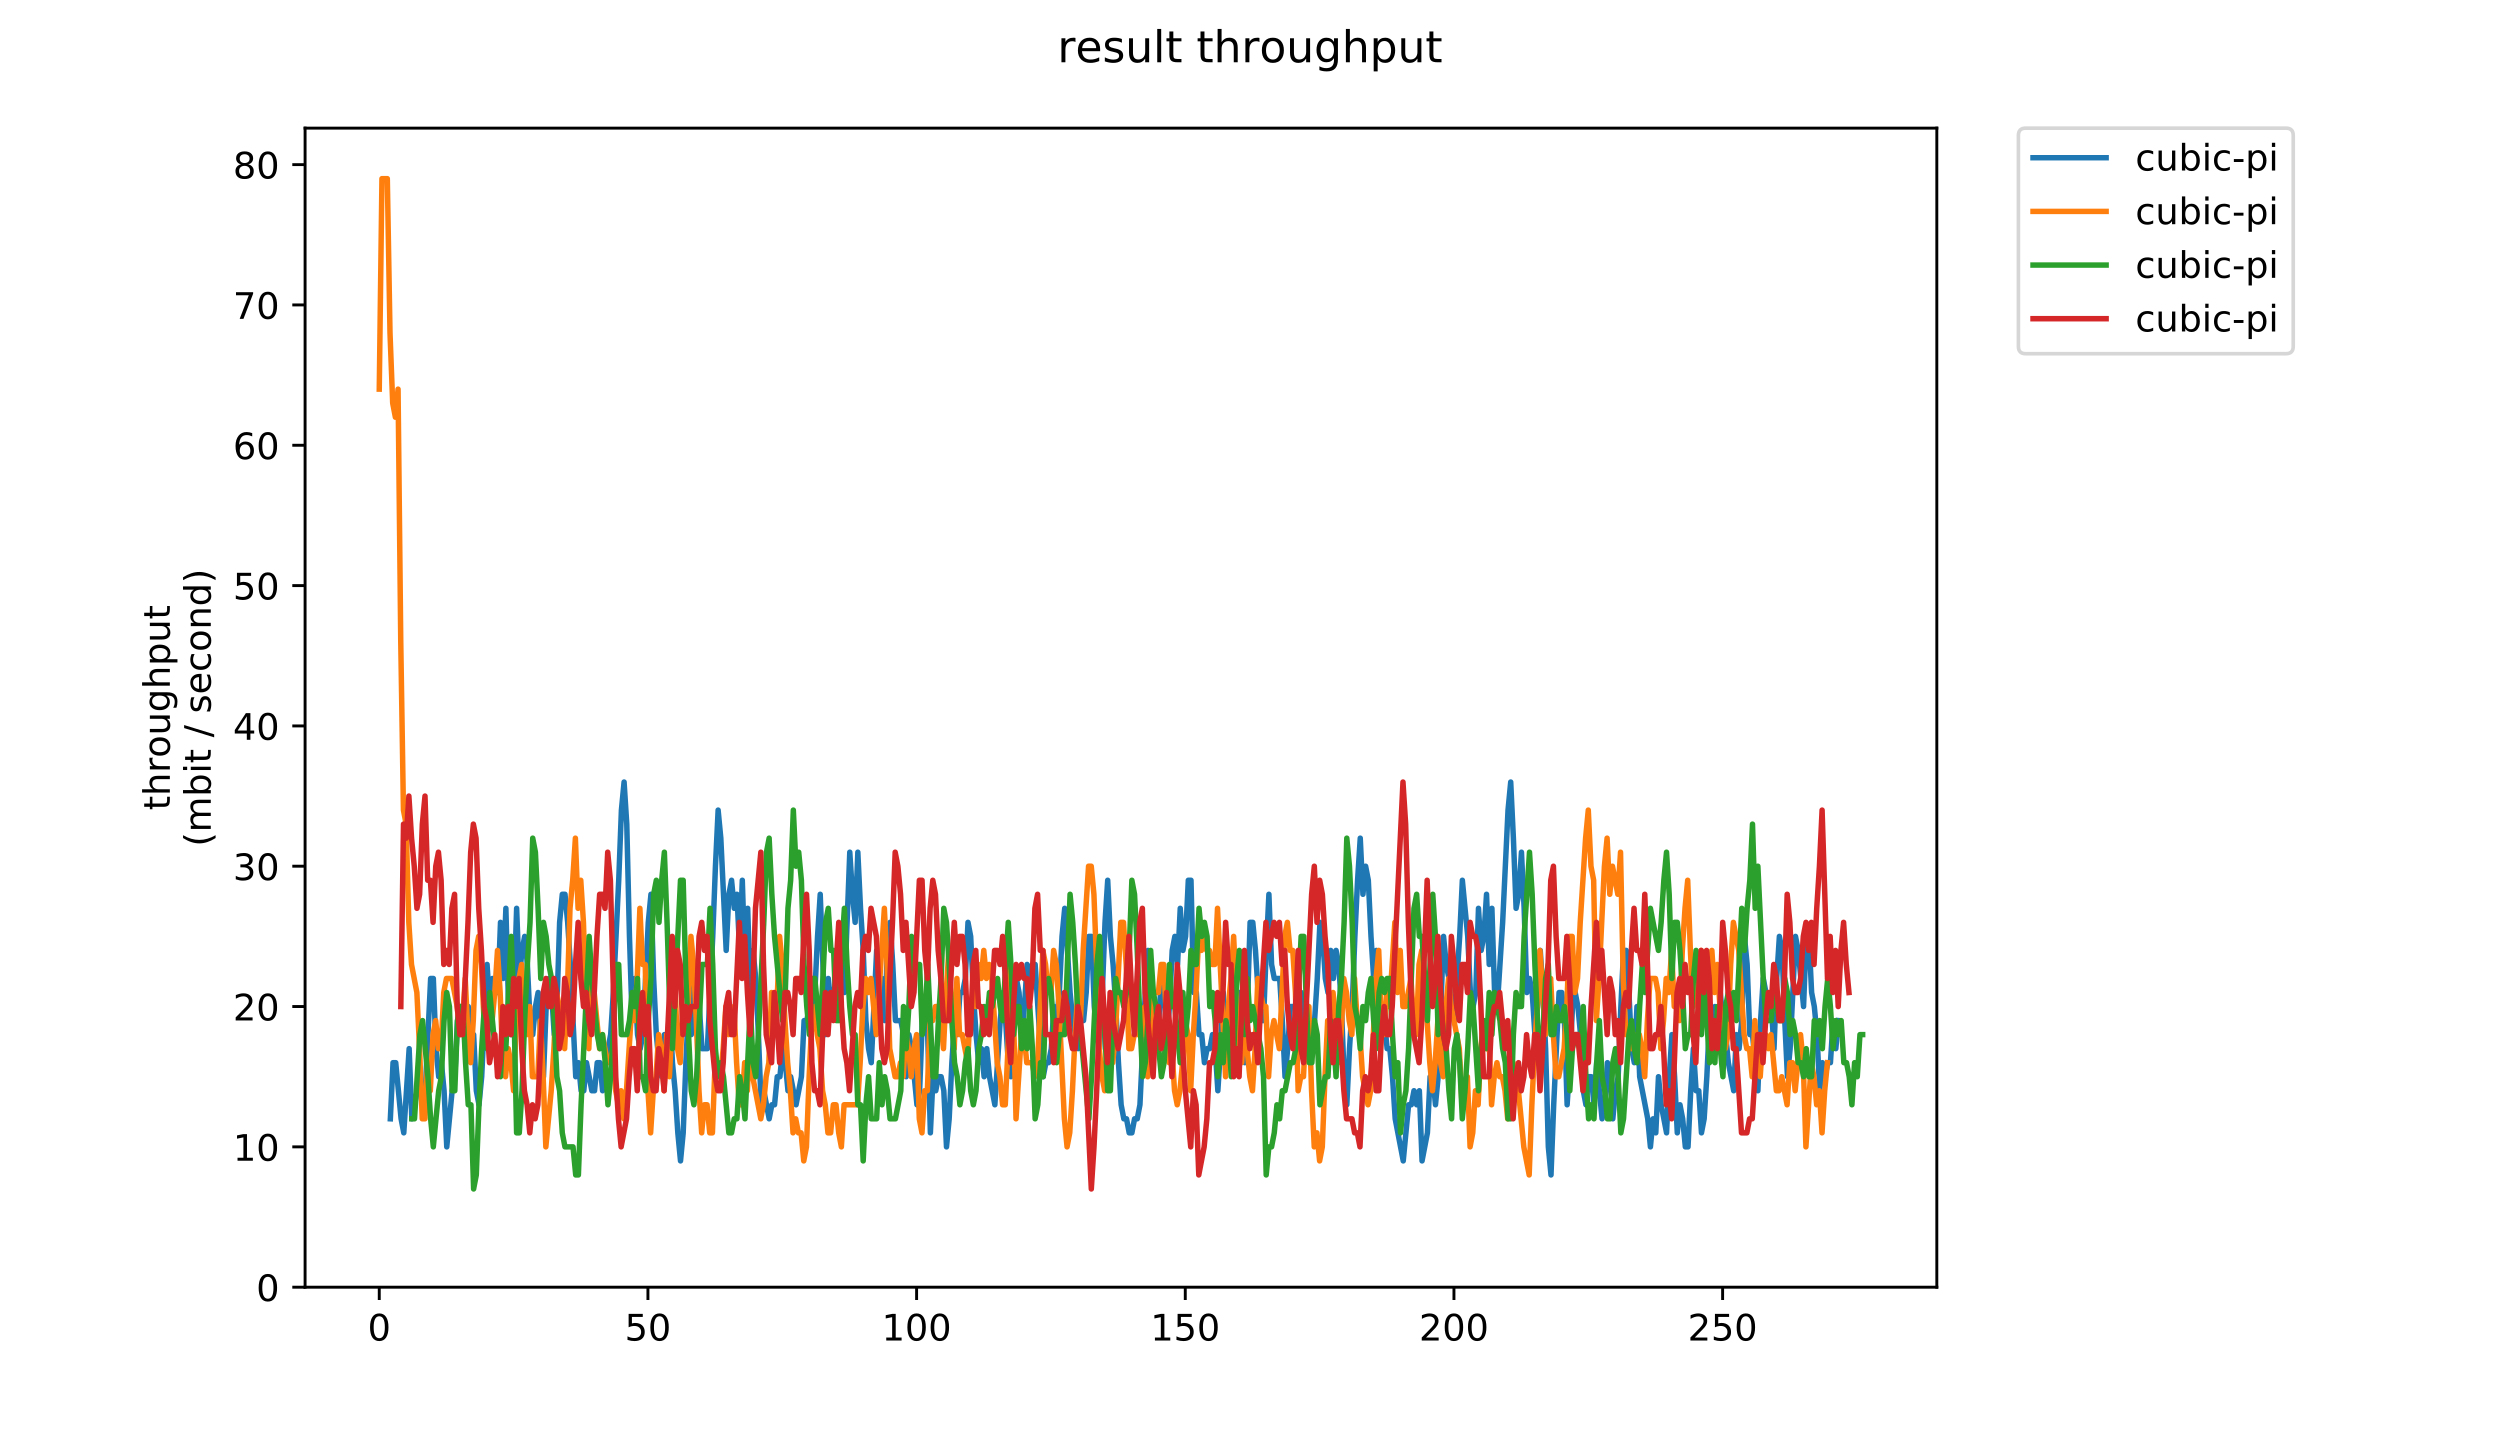 <?xml version="1.0" encoding="utf-8" standalone="no"?>
<!DOCTYPE svg PUBLIC "-//W3C//DTD SVG 1.1//EN"
  "http://www.w3.org/Graphics/SVG/1.1/DTD/svg11.dtd">
<!-- Created with matplotlib (https://matplotlib.org/) -->
<svg height="396pt" version="1.1" viewBox="0 0 684 396" width="684pt" xmlns="http://www.w3.org/2000/svg" xmlns:xlink="http://www.w3.org/1999/xlink">
 <defs>
  <style type="text/css">
*{stroke-linecap:butt;stroke-linejoin:round;}
  </style>
 </defs>
 <g id="figure_1">
  <g id="patch_1">
   <path d="M 0 396 
L 684 396 
L 684 0 
L 0 0 
z
" style="fill:#ffffff;"/>
  </g>
  <g id="axes_1">
   <g id="patch_2">
    <path d="M 83.472 352.174 
L 529.913 352.174 
L 529.913 35.062 
L 83.472 35.062 
z
" style="fill:#ffffff;"/>
   </g>
   <g id="matplotlib.axis_1">
    <g id="xtick_1">
     <g id="line2d_1">
      <defs>
       <path d="M 0 0 
L 0 3.5 
" id="m640cc3f7de" style="stroke:#000000;stroke-width:0.8;"/>
      </defs>
      <g>
       <use style="stroke:#000000;stroke-width:0.8;" x="103.765" xlink:href="#m640cc3f7de" y="352.174"/>
      </g>
     </g>
     <g id="text_1">
      <!-- 0 -->
      <defs>
       <path d="M 31.781 66.406 
Q 24.172 66.406 20.328 58.906 
Q 16.5 51.422 16.5 36.375 
Q 16.5 21.391 20.328 13.891 
Q 24.172 6.391 31.781 6.391 
Q 39.453 6.391 43.281 13.891 
Q 47.125 21.391 47.125 36.375 
Q 47.125 51.422 43.281 58.906 
Q 39.453 66.406 31.781 66.406 
z
M 31.781 74.219 
Q 44.047 74.219 50.516 64.516 
Q 56.984 54.828 56.984 36.375 
Q 56.984 17.969 50.516 8.266 
Q 44.047 -1.422 31.781 -1.422 
Q 19.531 -1.422 13.062 8.266 
Q 6.594 17.969 6.594 36.375 
Q 6.594 54.828 13.062 64.516 
Q 19.531 74.219 31.781 74.219 
z
" id="DejaVuSans-48"/>
      </defs>
      <g transform="translate(100.584 366.773)scale(0.1 -0.1)">
       <use xlink:href="#DejaVuSans-48"/>
      </g>
     </g>
    </g>
    <g id="xtick_2">
     <g id="line2d_2">
      <g>
       <use style="stroke:#000000;stroke-width:0.8;" x="177.274" xlink:href="#m640cc3f7de" y="352.174"/>
      </g>
     </g>
     <g id="text_2">
      <!-- 50 -->
      <defs>
       <path d="M 10.797 72.906 
L 49.516 72.906 
L 49.516 64.594 
L 19.828 64.594 
L 19.828 46.734 
Q 21.969 47.469 24.109 47.828 
Q 26.266 48.188 28.422 48.188 
Q 40.625 48.188 47.75 41.5 
Q 54.891 34.812 54.891 23.391 
Q 54.891 11.625 47.562 5.094 
Q 40.234 -1.422 26.906 -1.422 
Q 22.312 -1.422 17.547 -0.641 
Q 12.797 0.141 7.719 1.703 
L 7.719 11.625 
Q 12.109 9.234 16.797 8.062 
Q 21.484 6.891 26.703 6.891 
Q 35.156 6.891 40.078 11.328 
Q 45.016 15.766 45.016 23.391 
Q 45.016 31 40.078 35.438 
Q 35.156 39.891 26.703 39.891 
Q 22.75 39.891 18.812 39.016 
Q 14.891 38.141 10.797 36.281 
z
" id="DejaVuSans-53"/>
      </defs>
      <g transform="translate(170.911 366.773)scale(0.1 -0.1)">
       <use xlink:href="#DejaVuSans-53"/>
       <use x="63.623" xlink:href="#DejaVuSans-48"/>
      </g>
     </g>
    </g>
    <g id="xtick_3">
     <g id="line2d_3">
      <g>
       <use style="stroke:#000000;stroke-width:0.8;" x="250.783" xlink:href="#m640cc3f7de" y="352.174"/>
      </g>
     </g>
     <g id="text_3">
      <!-- 100 -->
      <defs>
       <path d="M 12.406 8.297 
L 28.516 8.297 
L 28.516 63.922 
L 10.984 60.406 
L 10.984 69.391 
L 28.422 72.906 
L 38.281 72.906 
L 38.281 8.297 
L 54.391 8.297 
L 54.391 0 
L 12.406 0 
z
" id="DejaVuSans-49"/>
      </defs>
      <g transform="translate(241.239 366.773)scale(0.1 -0.1)">
       <use xlink:href="#DejaVuSans-49"/>
       <use x="63.623" xlink:href="#DejaVuSans-48"/>
       <use x="127.246" xlink:href="#DejaVuSans-48"/>
      </g>
     </g>
    </g>
    <g id="xtick_4">
     <g id="line2d_4">
      <g>
       <use style="stroke:#000000;stroke-width:0.8;" x="324.291" xlink:href="#m640cc3f7de" y="352.174"/>
      </g>
     </g>
     <g id="text_4">
      <!-- 150 -->
      <g transform="translate(314.748 366.773)scale(0.1 -0.1)">
       <use xlink:href="#DejaVuSans-49"/>
       <use x="63.623" xlink:href="#DejaVuSans-53"/>
       <use x="127.246" xlink:href="#DejaVuSans-48"/>
      </g>
     </g>
    </g>
    <g id="xtick_5">
     <g id="line2d_5">
      <g>
       <use style="stroke:#000000;stroke-width:0.8;" x="397.8" xlink:href="#m640cc3f7de" y="352.174"/>
      </g>
     </g>
     <g id="text_5">
      <!-- 200 -->
      <defs>
       <path d="M 19.188 8.297 
L 53.609 8.297 
L 53.609 0 
L 7.328 0 
L 7.328 8.297 
Q 12.938 14.109 22.625 23.891 
Q 32.328 33.688 34.812 36.531 
Q 39.547 41.844 41.422 45.531 
Q 43.312 49.219 43.312 52.781 
Q 43.312 58.594 39.234 62.25 
Q 35.156 65.922 28.609 65.922 
Q 23.969 65.922 18.812 64.312 
Q 13.672 62.703 7.812 59.422 
L 7.812 69.391 
Q 13.766 71.781 18.938 73 
Q 24.125 74.219 28.422 74.219 
Q 39.75 74.219 46.484 68.547 
Q 53.219 62.891 53.219 53.422 
Q 53.219 48.922 51.531 44.891 
Q 49.859 40.875 45.406 35.406 
Q 44.188 33.984 37.641 27.219 
Q 31.109 20.453 19.188 8.297 
z
" id="DejaVuSans-50"/>
      </defs>
      <g transform="translate(388.256 366.773)scale(0.1 -0.1)">
       <use xlink:href="#DejaVuSans-50"/>
       <use x="63.623" xlink:href="#DejaVuSans-48"/>
       <use x="127.246" xlink:href="#DejaVuSans-48"/>
      </g>
     </g>
    </g>
    <g id="xtick_6">
     <g id="line2d_6">
      <g>
       <use style="stroke:#000000;stroke-width:0.8;" x="471.309" xlink:href="#m640cc3f7de" y="352.174"/>
      </g>
     </g>
     <g id="text_6">
      <!-- 250 -->
      <g transform="translate(461.765 366.773)scale(0.1 -0.1)">
       <use xlink:href="#DejaVuSans-50"/>
       <use x="63.623" xlink:href="#DejaVuSans-53"/>
       <use x="127.246" xlink:href="#DejaVuSans-48"/>
      </g>
     </g>
    </g>
   </g>
   <g id="matplotlib.axis_2">
    <g id="ytick_1">
     <g id="line2d_7">
      <defs>
       <path d="M 0 0 
L -3.5 0 
" id="md75b910911" style="stroke:#000000;stroke-width:0.8;"/>
      </defs>
      <g>
       <use style="stroke:#000000;stroke-width:0.8;" x="83.472" xlink:href="#md75b910911" y="352.174"/>
      </g>
     </g>
     <g id="text_7">
      <!-- 0 -->
      <g transform="translate(70.11 355.973)scale(0.1 -0.1)">
       <use xlink:href="#DejaVuSans-48"/>
      </g>
     </g>
    </g>
    <g id="ytick_2">
     <g id="line2d_8">
      <g>
       <use style="stroke:#000000;stroke-width:0.8;" x="83.472" xlink:href="#md75b910911" y="313.783"/>
      </g>
     </g>
     <g id="text_8">
      <!-- 10 -->
      <g transform="translate(63.747 317.582)scale(0.1 -0.1)">
       <use xlink:href="#DejaVuSans-49"/>
       <use x="63.623" xlink:href="#DejaVuSans-48"/>
      </g>
     </g>
    </g>
    <g id="ytick_3">
     <g id="line2d_9">
      <g>
       <use style="stroke:#000000;stroke-width:0.8;" x="83.472" xlink:href="#md75b910911" y="275.392"/>
      </g>
     </g>
     <g id="text_9">
      <!-- 20 -->
      <g transform="translate(63.747 279.191)scale(0.1 -0.1)">
       <use xlink:href="#DejaVuSans-50"/>
       <use x="63.623" xlink:href="#DejaVuSans-48"/>
      </g>
     </g>
    </g>
    <g id="ytick_4">
     <g id="line2d_10">
      <g>
       <use style="stroke:#000000;stroke-width:0.8;" x="83.472" xlink:href="#md75b910911" y="237"/>
      </g>
     </g>
     <g id="text_10">
      <!-- 30 -->
      <defs>
       <path d="M 40.578 39.312 
Q 47.656 37.797 51.625 33 
Q 55.609 28.219 55.609 21.188 
Q 55.609 10.406 48.188 4.484 
Q 40.766 -1.422 27.094 -1.422 
Q 22.516 -1.422 17.656 -0.516 
Q 12.797 0.391 7.625 2.203 
L 7.625 11.719 
Q 11.719 9.328 16.594 8.109 
Q 21.484 6.891 26.812 6.891 
Q 36.078 6.891 40.938 10.547 
Q 45.797 14.203 45.797 21.188 
Q 45.797 27.641 41.281 31.266 
Q 36.766 34.906 28.719 34.906 
L 20.219 34.906 
L 20.219 43.016 
L 29.109 43.016 
Q 36.375 43.016 40.234 45.922 
Q 44.094 48.828 44.094 54.297 
Q 44.094 59.906 40.109 62.906 
Q 36.141 65.922 28.719 65.922 
Q 24.656 65.922 20.016 65.031 
Q 15.375 64.156 9.812 62.312 
L 9.812 71.094 
Q 15.438 72.656 20.344 73.438 
Q 25.25 74.219 29.594 74.219 
Q 40.828 74.219 47.359 69.109 
Q 53.906 64.016 53.906 55.328 
Q 53.906 49.266 50.438 45.094 
Q 46.969 40.922 40.578 39.312 
z
" id="DejaVuSans-51"/>
      </defs>
      <g transform="translate(63.747 240.8)scale(0.1 -0.1)">
       <use xlink:href="#DejaVuSans-51"/>
       <use x="63.623" xlink:href="#DejaVuSans-48"/>
      </g>
     </g>
    </g>
    <g id="ytick_5">
     <g id="line2d_11">
      <g>
       <use style="stroke:#000000;stroke-width:0.8;" x="83.472" xlink:href="#md75b910911" y="198.609"/>
      </g>
     </g>
     <g id="text_11">
      <!-- 40 -->
      <defs>
       <path d="M 37.797 64.312 
L 12.891 25.391 
L 37.797 25.391 
z
M 35.203 72.906 
L 47.609 72.906 
L 47.609 25.391 
L 58.016 25.391 
L 58.016 17.188 
L 47.609 17.188 
L 47.609 0 
L 37.797 0 
L 37.797 17.188 
L 4.891 17.188 
L 4.891 26.703 
z
" id="DejaVuSans-52"/>
      </defs>
      <g transform="translate(63.747 202.408)scale(0.1 -0.1)">
       <use xlink:href="#DejaVuSans-52"/>
       <use x="63.623" xlink:href="#DejaVuSans-48"/>
      </g>
     </g>
    </g>
    <g id="ytick_6">
     <g id="line2d_12">
      <g>
       <use style="stroke:#000000;stroke-width:0.8;" x="83.472" xlink:href="#md75b910911" y="160.218"/>
      </g>
     </g>
     <g id="text_12">
      <!-- 50 -->
      <g transform="translate(63.747 164.017)scale(0.1 -0.1)">
       <use xlink:href="#DejaVuSans-53"/>
       <use x="63.623" xlink:href="#DejaVuSans-48"/>
      </g>
     </g>
    </g>
    <g id="ytick_7">
     <g id="line2d_13">
      <g>
       <use style="stroke:#000000;stroke-width:0.8;" x="83.472" xlink:href="#md75b910911" y="121.827"/>
      </g>
     </g>
     <g id="text_13">
      <!-- 60 -->
      <defs>
       <path d="M 33.016 40.375 
Q 26.375 40.375 22.484 35.828 
Q 18.609 31.297 18.609 23.391 
Q 18.609 15.531 22.484 10.953 
Q 26.375 6.391 33.016 6.391 
Q 39.656 6.391 43.531 10.953 
Q 47.406 15.531 47.406 23.391 
Q 47.406 31.297 43.531 35.828 
Q 39.656 40.375 33.016 40.375 
z
M 52.594 71.297 
L 52.594 62.312 
Q 48.875 64.062 45.094 64.984 
Q 41.312 65.922 37.594 65.922 
Q 27.828 65.922 22.672 59.328 
Q 17.531 52.734 16.797 39.406 
Q 19.672 43.656 24.016 45.922 
Q 28.375 48.188 33.594 48.188 
Q 44.578 48.188 50.953 41.516 
Q 57.328 34.859 57.328 23.391 
Q 57.328 12.156 50.688 5.359 
Q 44.047 -1.422 33.016 -1.422 
Q 20.359 -1.422 13.672 8.266 
Q 6.984 17.969 6.984 36.375 
Q 6.984 53.656 15.188 63.938 
Q 23.391 74.219 37.203 74.219 
Q 40.922 74.219 44.703 73.484 
Q 48.484 72.75 52.594 71.297 
z
" id="DejaVuSans-54"/>
      </defs>
      <g transform="translate(63.747 125.626)scale(0.1 -0.1)">
       <use xlink:href="#DejaVuSans-54"/>
       <use x="63.623" xlink:href="#DejaVuSans-48"/>
      </g>
     </g>
    </g>
    <g id="ytick_8">
     <g id="line2d_14">
      <g>
       <use style="stroke:#000000;stroke-width:0.8;" x="83.472" xlink:href="#md75b910911" y="83.435"/>
      </g>
     </g>
     <g id="text_14">
      <!-- 70 -->
      <defs>
       <path d="M 8.203 72.906 
L 55.078 72.906 
L 55.078 68.703 
L 28.609 0 
L 18.312 0 
L 43.219 64.594 
L 8.203 64.594 
z
" id="DejaVuSans-55"/>
      </defs>
      <g transform="translate(63.747 87.235)scale(0.1 -0.1)">
       <use xlink:href="#DejaVuSans-55"/>
       <use x="63.623" xlink:href="#DejaVuSans-48"/>
      </g>
     </g>
    </g>
    <g id="ytick_9">
     <g id="line2d_15">
      <g>
       <use style="stroke:#000000;stroke-width:0.8;" x="83.472" xlink:href="#md75b910911" y="45.044"/>
      </g>
     </g>
     <g id="text_15">
      <!-- 80 -->
      <defs>
       <path d="M 31.781 34.625 
Q 24.75 34.625 20.719 30.859 
Q 16.703 27.094 16.703 20.516 
Q 16.703 13.922 20.719 10.156 
Q 24.75 6.391 31.781 6.391 
Q 38.812 6.391 42.859 10.172 
Q 46.922 13.969 46.922 20.516 
Q 46.922 27.094 42.891 30.859 
Q 38.875 34.625 31.781 34.625 
z
M 21.922 38.812 
Q 15.578 40.375 12.031 44.719 
Q 8.5 49.078 8.5 55.328 
Q 8.5 64.062 14.719 69.141 
Q 20.953 74.219 31.781 74.219 
Q 42.672 74.219 48.875 69.141 
Q 55.078 64.062 55.078 55.328 
Q 55.078 49.078 51.531 44.719 
Q 48 40.375 41.703 38.812 
Q 48.828 37.156 52.797 32.312 
Q 56.781 27.484 56.781 20.516 
Q 56.781 9.906 50.312 4.234 
Q 43.844 -1.422 31.781 -1.422 
Q 19.734 -1.422 13.25 4.234 
Q 6.781 9.906 6.781 20.516 
Q 6.781 27.484 10.781 32.312 
Q 14.797 37.156 21.922 38.812 
z
M 18.312 54.391 
Q 18.312 48.734 21.844 45.562 
Q 25.391 42.391 31.781 42.391 
Q 38.141 42.391 41.719 45.562 
Q 45.312 48.734 45.312 54.391 
Q 45.312 60.062 41.719 63.234 
Q 38.141 66.406 31.781 66.406 
Q 25.391 66.406 21.844 63.234 
Q 18.312 60.062 18.312 54.391 
z
" id="DejaVuSans-56"/>
      </defs>
      <g transform="translate(63.747 48.843)scale(0.1 -0.1)">
       <use xlink:href="#DejaVuSans-56"/>
       <use x="63.623" xlink:href="#DejaVuSans-48"/>
      </g>
     </g>
    </g>
    <g id="text_16">
     <!-- throughput -->
     <defs>
      <path d="M 18.312 70.219 
L 18.312 54.688 
L 36.812 54.688 
L 36.812 47.703 
L 18.312 47.703 
L 18.312 18.016 
Q 18.312 11.328 20.141 9.422 
Q 21.969 7.516 27.594 7.516 
L 36.812 7.516 
L 36.812 0 
L 27.594 0 
Q 17.188 0 13.234 3.875 
Q 9.281 7.766 9.281 18.016 
L 9.281 47.703 
L 2.688 47.703 
L 2.688 54.688 
L 9.281 54.688 
L 9.281 70.219 
z
" id="DejaVuSans-116"/>
      <path d="M 54.891 33.016 
L 54.891 0 
L 45.906 0 
L 45.906 32.719 
Q 45.906 40.484 42.875 44.328 
Q 39.844 48.188 33.797 48.188 
Q 26.516 48.188 22.312 43.547 
Q 18.109 38.922 18.109 30.906 
L 18.109 0 
L 9.078 0 
L 9.078 75.984 
L 18.109 75.984 
L 18.109 46.188 
Q 21.344 51.125 25.703 53.562 
Q 30.078 56 35.797 56 
Q 45.219 56 50.047 50.172 
Q 54.891 44.344 54.891 33.016 
z
" id="DejaVuSans-104"/>
      <path d="M 41.109 46.297 
Q 39.594 47.172 37.812 47.578 
Q 36.031 48 33.891 48 
Q 26.266 48 22.188 43.047 
Q 18.109 38.094 18.109 28.812 
L 18.109 0 
L 9.078 0 
L 9.078 54.688 
L 18.109 54.688 
L 18.109 46.188 
Q 20.953 51.172 25.484 53.578 
Q 30.031 56 36.531 56 
Q 37.453 56 38.578 55.875 
Q 39.703 55.766 41.062 55.516 
z
" id="DejaVuSans-114"/>
      <path d="M 30.609 48.391 
Q 23.391 48.391 19.188 42.75 
Q 14.984 37.109 14.984 27.297 
Q 14.984 17.484 19.156 11.844 
Q 23.344 6.203 30.609 6.203 
Q 37.797 6.203 41.984 11.859 
Q 46.188 17.531 46.188 27.297 
Q 46.188 37.016 41.984 42.703 
Q 37.797 48.391 30.609 48.391 
z
M 30.609 56 
Q 42.328 56 49.016 48.375 
Q 55.719 40.766 55.719 27.297 
Q 55.719 13.875 49.016 6.219 
Q 42.328 -1.422 30.609 -1.422 
Q 18.844 -1.422 12.172 6.219 
Q 5.516 13.875 5.516 27.297 
Q 5.516 40.766 12.172 48.375 
Q 18.844 56 30.609 56 
z
" id="DejaVuSans-111"/>
      <path d="M 8.5 21.578 
L 8.5 54.688 
L 17.484 54.688 
L 17.484 21.922 
Q 17.484 14.156 20.5 10.266 
Q 23.531 6.391 29.594 6.391 
Q 36.859 6.391 41.078 11.031 
Q 45.312 15.672 45.312 23.688 
L 45.312 54.688 
L 54.297 54.688 
L 54.297 0 
L 45.312 0 
L 45.312 8.406 
Q 42.047 3.422 37.719 1 
Q 33.406 -1.422 27.688 -1.422 
Q 18.266 -1.422 13.375 4.438 
Q 8.5 10.297 8.5 21.578 
z
M 31.109 56 
z
" id="DejaVuSans-117"/>
      <path d="M 45.406 27.984 
Q 45.406 37.75 41.375 43.109 
Q 37.359 48.484 30.078 48.484 
Q 22.859 48.484 18.828 43.109 
Q 14.797 37.75 14.797 27.984 
Q 14.797 18.266 18.828 12.891 
Q 22.859 7.516 30.078 7.516 
Q 37.359 7.516 41.375 12.891 
Q 45.406 18.266 45.406 27.984 
z
M 54.391 6.781 
Q 54.391 -7.172 48.188 -13.984 
Q 42 -20.797 29.203 -20.797 
Q 24.469 -20.797 20.266 -20.094 
Q 16.062 -19.391 12.109 -17.922 
L 12.109 -9.188 
Q 16.062 -11.328 19.922 -12.344 
Q 23.781 -13.375 27.781 -13.375 
Q 36.625 -13.375 41.016 -8.766 
Q 45.406 -4.156 45.406 5.172 
L 45.406 9.625 
Q 42.625 4.781 38.281 2.391 
Q 33.938 0 27.875 0 
Q 17.828 0 11.672 7.656 
Q 5.516 15.328 5.516 27.984 
Q 5.516 40.672 11.672 48.328 
Q 17.828 56 27.875 56 
Q 33.938 56 38.281 53.609 
Q 42.625 51.219 45.406 46.391 
L 45.406 54.688 
L 54.391 54.688 
z
" id="DejaVuSans-103"/>
      <path d="M 18.109 8.203 
L 18.109 -20.797 
L 9.078 -20.797 
L 9.078 54.688 
L 18.109 54.688 
L 18.109 46.391 
Q 20.953 51.266 25.266 53.625 
Q 29.594 56 35.594 56 
Q 45.562 56 51.781 48.094 
Q 58.016 40.188 58.016 27.297 
Q 58.016 14.406 51.781 6.484 
Q 45.562 -1.422 35.594 -1.422 
Q 29.594 -1.422 25.266 0.953 
Q 20.953 3.328 18.109 8.203 
z
M 48.688 27.297 
Q 48.688 37.203 44.609 42.844 
Q 40.531 48.484 33.406 48.484 
Q 26.266 48.484 22.188 42.844 
Q 18.109 37.203 18.109 27.297 
Q 18.109 17.391 22.188 11.75 
Q 26.266 6.109 33.406 6.109 
Q 40.531 6.109 44.609 11.75 
Q 48.688 17.391 48.688 27.297 
z
" id="DejaVuSans-112"/>
     </defs>
     <g transform="translate(46.47 221.675)rotate(-90)scale(0.1 -0.1)">
      <use xlink:href="#DejaVuSans-116"/>
      <use x="39.209" xlink:href="#DejaVuSans-104"/>
      <use x="102.588" xlink:href="#DejaVuSans-114"/>
      <use x="143.67" xlink:href="#DejaVuSans-111"/>
      <use x="204.852" xlink:href="#DejaVuSans-117"/>
      <use x="268.23" xlink:href="#DejaVuSans-103"/>
      <use x="331.707" xlink:href="#DejaVuSans-104"/>
      <use x="395.086" xlink:href="#DejaVuSans-112"/>
      <use x="458.562" xlink:href="#DejaVuSans-117"/>
      <use x="521.941" xlink:href="#DejaVuSans-116"/>
     </g>
     <!-- (mbit / second) -->
     <defs>
      <path d="M 31 75.875 
Q 24.469 64.656 21.281 53.656 
Q 18.109 42.672 18.109 31.391 
Q 18.109 20.125 21.312 9.062 
Q 24.516 -2 31 -13.188 
L 23.188 -13.188 
Q 15.875 -1.703 12.234 9.375 
Q 8.594 20.453 8.594 31.391 
Q 8.594 42.281 12.203 53.312 
Q 15.828 64.359 23.188 75.875 
z
" id="DejaVuSans-40"/>
      <path d="M 52 44.188 
Q 55.375 50.25 60.062 53.125 
Q 64.75 56 71.094 56 
Q 79.641 56 84.281 50.016 
Q 88.922 44.047 88.922 33.016 
L 88.922 0 
L 79.891 0 
L 79.891 32.719 
Q 79.891 40.578 77.094 44.375 
Q 74.312 48.188 68.609 48.188 
Q 61.625 48.188 57.562 43.547 
Q 53.516 38.922 53.516 30.906 
L 53.516 0 
L 44.484 0 
L 44.484 32.719 
Q 44.484 40.625 41.703 44.406 
Q 38.922 48.188 33.109 48.188 
Q 26.219 48.188 22.156 43.531 
Q 18.109 38.875 18.109 30.906 
L 18.109 0 
L 9.078 0 
L 9.078 54.688 
L 18.109 54.688 
L 18.109 46.188 
Q 21.188 51.219 25.484 53.609 
Q 29.781 56 35.688 56 
Q 41.656 56 45.828 52.969 
Q 50 49.953 52 44.188 
z
" id="DejaVuSans-109"/>
      <path d="M 48.688 27.297 
Q 48.688 37.203 44.609 42.844 
Q 40.531 48.484 33.406 48.484 
Q 26.266 48.484 22.188 42.844 
Q 18.109 37.203 18.109 27.297 
Q 18.109 17.391 22.188 11.75 
Q 26.266 6.109 33.406 6.109 
Q 40.531 6.109 44.609 11.75 
Q 48.688 17.391 48.688 27.297 
z
M 18.109 46.391 
Q 20.953 51.266 25.266 53.625 
Q 29.594 56 35.594 56 
Q 45.562 56 51.781 48.094 
Q 58.016 40.188 58.016 27.297 
Q 58.016 14.406 51.781 6.484 
Q 45.562 -1.422 35.594 -1.422 
Q 29.594 -1.422 25.266 0.953 
Q 20.953 3.328 18.109 8.203 
L 18.109 0 
L 9.078 0 
L 9.078 75.984 
L 18.109 75.984 
z
" id="DejaVuSans-98"/>
      <path d="M 9.422 54.688 
L 18.406 54.688 
L 18.406 0 
L 9.422 0 
z
M 9.422 75.984 
L 18.406 75.984 
L 18.406 64.594 
L 9.422 64.594 
z
" id="DejaVuSans-105"/>
      <path id="DejaVuSans-32"/>
      <path d="M 25.391 72.906 
L 33.688 72.906 
L 8.297 -9.281 
L 0 -9.281 
z
" id="DejaVuSans-47"/>
      <path d="M 44.281 53.078 
L 44.281 44.578 
Q 40.484 46.531 36.375 47.5 
Q 32.281 48.484 27.875 48.484 
Q 21.188 48.484 17.844 46.438 
Q 14.5 44.391 14.5 40.281 
Q 14.5 37.156 16.891 35.375 
Q 19.281 33.594 26.516 31.984 
L 29.594 31.297 
Q 39.156 29.25 43.188 25.516 
Q 47.219 21.781 47.219 15.094 
Q 47.219 7.469 41.188 3.016 
Q 35.156 -1.422 24.609 -1.422 
Q 20.219 -1.422 15.453 -0.562 
Q 10.688 0.297 5.422 2 
L 5.422 11.281 
Q 10.406 8.688 15.234 7.391 
Q 20.062 6.109 24.812 6.109 
Q 31.156 6.109 34.562 8.281 
Q 37.984 10.453 37.984 14.406 
Q 37.984 18.062 35.516 20.016 
Q 33.062 21.969 24.703 23.781 
L 21.578 24.516 
Q 13.234 26.266 9.516 29.906 
Q 5.812 33.547 5.812 39.891 
Q 5.812 47.609 11.281 51.797 
Q 16.75 56 26.812 56 
Q 31.781 56 36.172 55.266 
Q 40.578 54.547 44.281 53.078 
z
" id="DejaVuSans-115"/>
      <path d="M 56.203 29.594 
L 56.203 25.203 
L 14.891 25.203 
Q 15.484 15.922 20.484 11.062 
Q 25.484 6.203 34.422 6.203 
Q 39.594 6.203 44.453 7.469 
Q 49.312 8.734 54.109 11.281 
L 54.109 2.781 
Q 49.266 0.734 44.188 -0.344 
Q 39.109 -1.422 33.891 -1.422 
Q 20.797 -1.422 13.156 6.188 
Q 5.516 13.812 5.516 26.812 
Q 5.516 40.234 12.766 48.109 
Q 20.016 56 32.328 56 
Q 43.359 56 49.781 48.891 
Q 56.203 41.797 56.203 29.594 
z
M 47.219 32.234 
Q 47.125 39.594 43.094 43.984 
Q 39.062 48.391 32.422 48.391 
Q 24.906 48.391 20.391 44.141 
Q 15.875 39.891 15.188 32.172 
z
" id="DejaVuSans-101"/>
      <path d="M 48.781 52.594 
L 48.781 44.188 
Q 44.969 46.297 41.141 47.344 
Q 37.312 48.391 33.406 48.391 
Q 24.656 48.391 19.812 42.844 
Q 14.984 37.312 14.984 27.297 
Q 14.984 17.281 19.812 11.734 
Q 24.656 6.203 33.406 6.203 
Q 37.312 6.203 41.141 7.25 
Q 44.969 8.297 48.781 10.406 
L 48.781 2.094 
Q 45.016 0.344 40.984 -0.531 
Q 36.969 -1.422 32.422 -1.422 
Q 20.062 -1.422 12.781 6.344 
Q 5.516 14.109 5.516 27.297 
Q 5.516 40.672 12.859 48.328 
Q 20.219 56 33.016 56 
Q 37.156 56 41.109 55.141 
Q 45.062 54.297 48.781 52.594 
z
" id="DejaVuSans-99"/>
      <path d="M 54.891 33.016 
L 54.891 0 
L 45.906 0 
L 45.906 32.719 
Q 45.906 40.484 42.875 44.328 
Q 39.844 48.188 33.797 48.188 
Q 26.516 48.188 22.312 43.547 
Q 18.109 38.922 18.109 30.906 
L 18.109 0 
L 9.078 0 
L 9.078 54.688 
L 18.109 54.688 
L 18.109 46.188 
Q 21.344 51.125 25.703 53.562 
Q 30.078 56 35.797 56 
Q 45.219 56 50.047 50.172 
Q 54.891 44.344 54.891 33.016 
z
" id="DejaVuSans-110"/>
      <path d="M 45.406 46.391 
L 45.406 75.984 
L 54.391 75.984 
L 54.391 0 
L 45.406 0 
L 45.406 8.203 
Q 42.578 3.328 38.25 0.953 
Q 33.938 -1.422 27.875 -1.422 
Q 17.969 -1.422 11.734 6.484 
Q 5.516 14.406 5.516 27.297 
Q 5.516 40.188 11.734 48.094 
Q 17.969 56 27.875 56 
Q 33.938 56 38.25 53.625 
Q 42.578 51.266 45.406 46.391 
z
M 14.797 27.297 
Q 14.797 17.391 18.875 11.75 
Q 22.953 6.109 30.078 6.109 
Q 37.203 6.109 41.297 11.75 
Q 45.406 17.391 45.406 27.297 
Q 45.406 37.203 41.297 42.844 
Q 37.203 48.484 30.078 48.484 
Q 22.953 48.484 18.875 42.844 
Q 14.797 37.203 14.797 27.297 
z
" id="DejaVuSans-100"/>
      <path d="M 8.016 75.875 
L 15.828 75.875 
Q 23.141 64.359 26.781 53.312 
Q 30.422 42.281 30.422 31.391 
Q 30.422 20.453 26.781 9.375 
Q 23.141 -1.703 15.828 -13.188 
L 8.016 -13.188 
Q 14.5 -2 17.703 9.062 
Q 20.906 20.125 20.906 31.391 
Q 20.906 42.672 17.703 53.656 
Q 14.5 64.656 8.016 75.875 
z
" id="DejaVuSans-41"/>
     </defs>
     <g transform="translate(57.668 231.609)rotate(-90)scale(0.1 -0.1)">
      <use xlink:href="#DejaVuSans-40"/>
      <use x="39.014" xlink:href="#DejaVuSans-109"/>
      <use x="136.426" xlink:href="#DejaVuSans-98"/>
      <use x="199.902" xlink:href="#DejaVuSans-105"/>
      <use x="227.686" xlink:href="#DejaVuSans-116"/>
      <use x="266.895" xlink:href="#DejaVuSans-32"/>
      <use x="298.682" xlink:href="#DejaVuSans-47"/>
      <use x="332.373" xlink:href="#DejaVuSans-32"/>
      <use x="364.16" xlink:href="#DejaVuSans-115"/>
      <use x="416.26" xlink:href="#DejaVuSans-101"/>
      <use x="477.783" xlink:href="#DejaVuSans-99"/>
      <use x="532.764" xlink:href="#DejaVuSans-111"/>
      <use x="593.945" xlink:href="#DejaVuSans-110"/>
      <use x="657.324" xlink:href="#DejaVuSans-100"/>
      <use x="720.801" xlink:href="#DejaVuSans-41"/>
     </g>
    </g>
   </g>
   <g id="line2d_16">
    <path clip-path="url(#p98417c93ce)" d="M 106.798 306.105 
L 107.533 290.748 
L 108.268 290.748 
L 109.738 306.105 
L 110.474 309.944 
L 111.944 286.909 
L 112.679 306.105 
L 114.884 294.587 
L 115.619 302.266 
L 116.354 298.426 
L 117.824 267.713 
L 118.559 267.713 
L 119.295 286.909 
L 120.03 294.587 
L 120.765 290.748 
L 121.5 298.426 
L 122.235 313.783 
L 123.705 298.426 
L 124.44 294.587 
L 125.175 279.231 
L 125.91 275.392 
L 126.645 275.392 
L 127.381 286.909 
L 128.116 275.392 
L 128.851 283.07 
L 129.586 283.07 
L 130.321 298.426 
L 131.056 302.266 
L 131.791 294.587 
L 133.261 263.874 
L 133.996 275.392 
L 134.731 267.713 
L 135.466 271.553 
L 136.202 271.553 
L 136.937 252.357 
L 137.672 267.713 
L 138.407 248.518 
L 139.142 275.392 
L 139.877 283.07 
L 140.612 271.553 
L 141.347 248.518 
L 142.082 267.713 
L 142.817 260.035 
L 143.552 256.196 
L 144.288 263.874 
L 145.023 279.231 
L 145.758 283.07 
L 146.493 275.392 
L 147.228 271.553 
L 148.698 294.587 
L 149.433 275.392 
L 150.168 267.713 
L 150.903 271.553 
L 151.638 283.07 
L 152.374 275.392 
L 153.109 252.357 
L 153.844 244.679 
L 154.579 244.679 
L 155.314 252.357 
L 156.049 263.874 
L 157.519 294.587 
L 158.254 290.748 
L 158.989 298.426 
L 159.724 298.426 
L 160.459 290.748 
L 161.93 298.426 
L 162.665 298.426 
L 163.4 290.748 
L 164.135 290.748 
L 164.87 298.426 
L 165.605 290.748 
L 167.075 283.07 
L 167.81 271.553 
L 169.281 240.84 
L 170.016 221.644 
L 170.751 213.966 
L 171.486 225.483 
L 172.221 256.196 
L 172.956 279.231 
L 173.691 267.713 
L 174.426 283.07 
L 175.161 286.909 
L 175.896 283.07 
L 177.366 252.357 
L 178.102 244.679 
L 178.837 267.713 
L 179.572 283.07 
L 180.307 290.748 
L 181.042 294.587 
L 181.777 283.07 
L 182.512 286.909 
L 183.247 275.392 
L 183.982 290.748 
L 184.717 298.426 
L 185.452 309.944 
L 186.188 317.622 
L 186.923 309.944 
L 187.658 290.748 
L 188.393 275.392 
L 189.128 283.07 
L 189.863 267.713 
L 190.598 263.874 
L 192.068 286.909 
L 193.538 286.909 
L 195.009 256.196 
L 195.744 237 
L 196.479 221.644 
L 197.214 229.322 
L 198.684 260.035 
L 199.419 244.679 
L 200.154 240.84 
L 200.889 248.518 
L 201.624 244.679 
L 202.359 260.035 
L 203.095 240.84 
L 203.83 263.874 
L 204.565 248.518 
L 205.3 271.553 
L 206.035 260.035 
L 206.77 267.713 
L 207.505 283.07 
L 208.24 302.266 
L 208.975 298.426 
L 210.445 306.105 
L 211.181 302.266 
L 211.916 302.266 
L 212.651 294.587 
L 213.386 294.587 
L 214.121 286.909 
L 214.856 290.748 
L 215.591 298.426 
L 216.326 294.587 
L 217.796 302.266 
L 219.266 294.587 
L 220.002 279.231 
L 220.737 279.231 
L 221.472 275.392 
L 222.207 275.392 
L 222.942 271.553 
L 223.677 256.196 
L 224.412 244.679 
L 225.882 283.07 
L 226.617 267.713 
L 227.352 275.392 
L 228.823 267.713 
L 229.558 267.713 
L 230.293 260.035 
L 231.028 271.553 
L 232.498 233.161 
L 233.233 244.679 
L 233.968 252.357 
L 234.703 233.161 
L 235.438 248.518 
L 236.173 260.035 
L 236.909 279.231 
L 237.644 286.909 
L 238.379 290.748 
L 239.849 260.035 
L 240.584 275.392 
L 241.319 267.713 
L 242.054 279.231 
L 242.789 260.035 
L 243.524 252.357 
L 244.259 263.874 
L 244.995 279.231 
L 246.465 279.231 
L 247.2 283.07 
L 247.935 294.587 
L 248.67 283.07 
L 249.405 286.909 
L 250.875 302.266 
L 251.61 298.426 
L 252.345 279.231 
L 253.081 275.392 
L 253.816 283.07 
L 254.551 309.944 
L 255.286 294.587 
L 256.021 298.426 
L 256.756 294.587 
L 257.491 294.587 
L 258.226 298.426 
L 258.961 313.783 
L 259.696 306.105 
L 260.431 290.748 
L 261.166 279.231 
L 261.902 283.07 
L 262.637 271.553 
L 263.372 271.553 
L 264.107 267.713 
L 264.842 252.357 
L 265.577 256.196 
L 266.312 271.553 
L 267.047 283.07 
L 267.782 290.748 
L 268.517 286.909 
L 269.252 294.587 
L 269.988 286.909 
L 270.723 294.587 
L 272.193 302.266 
L 273.663 279.231 
L 274.398 271.553 
L 275.133 279.231 
L 275.868 290.748 
L 276.603 294.587 
L 277.338 279.231 
L 278.073 267.713 
L 278.809 271.553 
L 279.544 283.07 
L 280.279 275.392 
L 281.014 263.874 
L 281.749 271.553 
L 282.484 263.874 
L 283.219 263.874 
L 284.689 286.909 
L 285.424 294.587 
L 286.159 290.748 
L 286.895 290.748 
L 287.63 286.909 
L 288.365 275.392 
L 289.1 279.231 
L 289.835 271.553 
L 290.57 256.196 
L 291.305 248.518 
L 292.775 271.553 
L 293.51 279.231 
L 294.981 286.909 
L 295.716 271.553 
L 296.451 279.231 
L 297.186 271.553 
L 297.921 256.196 
L 298.656 256.196 
L 299.391 275.392 
L 300.126 283.07 
L 300.861 286.909 
L 301.596 271.553 
L 302.331 252.357 
L 303.066 240.84 
L 303.802 256.196 
L 304.537 263.874 
L 305.272 275.392 
L 306.007 290.748 
L 306.742 302.266 
L 307.477 306.105 
L 308.212 306.105 
L 308.947 309.944 
L 309.682 309.944 
L 310.417 306.105 
L 311.152 306.105 
L 311.888 302.266 
L 313.358 271.553 
L 314.093 260.035 
L 314.828 275.392 
L 316.298 283.07 
L 317.033 279.231 
L 317.768 267.713 
L 318.503 271.553 
L 319.238 283.07 
L 319.973 275.392 
L 320.709 260.035 
L 321.444 256.196 
L 322.179 263.874 
L 322.914 248.518 
L 323.649 260.035 
L 324.384 256.196 
L 325.119 240.84 
L 325.854 240.84 
L 326.589 271.553 
L 327.324 271.553 
L 328.059 283.07 
L 328.795 283.07 
L 329.53 290.748 
L 330.265 286.909 
L 331 286.909 
L 331.735 283.07 
L 332.47 286.909 
L 333.205 298.426 
L 333.94 286.909 
L 334.675 271.553 
L 335.41 286.909 
L 336.145 290.748 
L 336.88 283.07 
L 337.616 271.553 
L 338.351 279.231 
L 339.086 271.553 
L 339.821 279.231 
L 340.556 290.748 
L 341.291 275.392 
L 342.026 252.357 
L 342.761 252.357 
L 343.496 260.035 
L 344.231 271.553 
L 344.966 279.231 
L 345.702 279.231 
L 346.437 260.035 
L 347.172 244.679 
L 347.907 263.874 
L 348.642 267.713 
L 350.112 267.713 
L 350.847 279.231 
L 351.582 294.587 
L 352.317 286.909 
L 353.052 275.392 
L 354.523 275.392 
L 355.258 283.07 
L 355.993 271.553 
L 356.728 275.392 
L 357.463 286.909 
L 358.933 279.231 
L 359.668 279.231 
L 360.403 267.713 
L 361.138 252.357 
L 361.873 256.196 
L 362.609 267.713 
L 363.344 271.553 
L 364.079 260.035 
L 364.814 267.713 
L 365.549 260.035 
L 366.284 263.874 
L 367.019 275.392 
L 367.754 294.587 
L 368.489 302.266 
L 369.224 286.909 
L 369.959 275.392 
L 370.695 256.196 
L 371.43 240.84 
L 372.165 229.322 
L 372.9 244.679 
L 373.635 237 
L 374.37 240.84 
L 375.105 256.196 
L 375.84 267.713 
L 376.575 260.035 
L 377.31 283.07 
L 378.045 283.07 
L 378.78 279.231 
L 379.516 286.909 
L 380.251 286.909 
L 380.986 294.587 
L 381.721 306.105 
L 383.926 317.622 
L 385.396 302.266 
L 386.131 302.266 
L 386.866 298.426 
L 387.602 302.266 
L 388.337 298.426 
L 389.072 317.622 
L 390.542 309.944 
L 391.277 294.587 
L 392.012 294.587 
L 392.747 302.266 
L 393.482 294.587 
L 394.952 256.196 
L 395.688 263.874 
L 396.423 267.713 
L 397.158 275.392 
L 397.893 279.231 
L 399.363 256.196 
L 400.098 240.84 
L 401.568 256.196 
L 402.303 271.553 
L 403.038 275.392 
L 403.773 271.553 
L 404.509 248.518 
L 405.244 260.035 
L 405.979 256.196 
L 406.714 244.679 
L 407.449 263.874 
L 408.184 248.518 
L 408.919 271.553 
L 409.654 275.392 
L 411.124 252.357 
L 412.595 221.644 
L 413.33 213.966 
L 414.065 229.322 
L 414.8 248.518 
L 415.535 244.679 
L 416.27 233.161 
L 417.005 248.518 
L 417.74 271.553 
L 418.475 267.713 
L 419.21 271.553 
L 419.945 283.07 
L 420.68 275.392 
L 421.416 260.035 
L 422.151 271.553 
L 422.886 286.909 
L 423.621 313.783 
L 424.356 321.461 
L 425.091 302.266 
L 426.561 271.553 
L 427.296 271.553 
L 428.031 279.231 
L 428.766 302.266 
L 429.502 290.748 
L 430.237 275.392 
L 430.972 271.553 
L 431.707 275.392 
L 432.442 283.07 
L 433.177 298.426 
L 433.912 302.266 
L 434.647 294.587 
L 435.382 294.587 
L 436.117 302.266 
L 436.852 290.748 
L 438.323 306.105 
L 439.058 302.266 
L 439.793 290.748 
L 440.528 294.587 
L 441.263 306.105 
L 441.998 298.426 
L 442.733 294.587 
L 443.468 275.392 
L 444.203 260.035 
L 444.938 260.035 
L 445.673 271.553 
L 446.409 286.909 
L 447.144 290.748 
L 447.879 275.392 
L 448.614 294.587 
L 450.819 306.105 
L 451.554 313.783 
L 452.289 306.105 
L 453.024 309.944 
L 453.759 294.587 
L 454.495 302.266 
L 455.965 309.944 
L 456.7 294.587 
L 457.435 283.07 
L 458.17 294.587 
L 458.905 309.944 
L 459.64 302.266 
L 460.375 306.105 
L 461.11 313.783 
L 461.845 313.783 
L 462.58 298.426 
L 463.316 286.909 
L 464.051 298.426 
L 464.786 298.426 
L 465.521 309.944 
L 466.256 306.105 
L 466.991 294.587 
L 467.726 279.231 
L 468.461 286.909 
L 469.196 275.392 
L 469.931 286.909 
L 470.666 271.553 
L 471.402 279.231 
L 472.137 283.07 
L 472.872 290.748 
L 474.342 298.426 
L 475.077 283.07 
L 475.812 286.909 
L 476.547 279.231 
L 477.282 256.196 
L 478.017 263.874 
L 478.752 283.07 
L 479.488 283.07 
L 480.958 298.426 
L 481.693 279.231 
L 482.428 267.713 
L 483.898 275.392 
L 484.633 275.392 
L 485.368 286.909 
L 486.103 267.713 
L 486.838 256.196 
L 487.573 260.035 
L 488.309 279.231 
L 489.044 294.587 
L 489.779 286.909 
L 491.249 256.196 
L 491.984 260.035 
L 493.454 275.392 
L 494.189 256.196 
L 494.924 256.196 
L 495.659 271.553 
L 496.395 275.392 
L 497.13 283.07 
L 497.865 298.426 
L 498.6 290.748 
L 499.335 294.587 
L 500.07 290.748 
L 500.805 290.748 
L 501.54 279.231 
L 502.275 286.909 
L 503.01 279.231 
L 503.01 279.231 
" style="fill:none;stroke:#1f77b4;stroke-linecap:square;stroke-width:1.5;"/>
   </g>
   <g id="line2d_17">
    <path clip-path="url(#p98417c93ce)" d="M 103.765 106.47 
L 104.5 48.883 
L 105.97 48.883 
L 106.705 91.114 
L 107.441 110.309 
L 108.176 114.148 
L 108.911 106.47 
L 109.646 175.574 
L 110.381 221.644 
L 111.116 225.483 
L 111.851 252.357 
L 112.586 263.874 
L 114.056 271.553 
L 114.791 286.909 
L 115.527 306.105 
L 116.262 306.105 
L 116.997 290.748 
L 117.732 298.426 
L 118.467 283.07 
L 119.202 279.231 
L 119.937 286.909 
L 120.672 286.909 
L 121.407 271.553 
L 122.142 267.713 
L 123.612 267.713 
L 125.083 275.392 
L 125.818 283.07 
L 126.553 279.231 
L 127.288 267.713 
L 128.023 283.07 
L 128.758 290.748 
L 129.493 279.231 
L 130.228 260.035 
L 130.963 256.196 
L 131.698 263.874 
L 132.434 279.231 
L 134.639 279.231 
L 135.374 271.553 
L 136.109 260.035 
L 136.844 271.553 
L 137.579 290.748 
L 138.314 294.587 
L 139.049 286.909 
L 139.784 290.748 
L 140.519 298.426 
L 141.255 279.231 
L 141.99 267.713 
L 142.725 263.874 
L 143.46 279.231 
L 144.195 283.07 
L 144.93 275.392 
L 145.665 294.587 
L 147.135 294.587 
L 147.87 279.231 
L 148.605 294.587 
L 149.341 313.783 
L 150.811 298.426 
L 151.546 286.909 
L 152.281 271.553 
L 153.016 275.392 
L 153.751 275.392 
L 154.486 286.909 
L 155.221 271.553 
L 155.956 248.518 
L 156.691 240.84 
L 157.426 229.322 
L 158.162 248.518 
L 158.897 240.84 
L 159.632 252.357 
L 160.367 275.392 
L 161.102 286.909 
L 161.837 267.713 
L 162.572 271.553 
L 164.042 286.909 
L 164.777 283.07 
L 166.248 290.748 
L 166.983 290.748 
L 167.718 286.909 
L 168.453 298.426 
L 169.188 302.266 
L 169.923 298.426 
L 170.658 306.105 
L 171.393 298.426 
L 172.863 275.392 
L 173.598 279.231 
L 174.334 267.713 
L 175.069 248.518 
L 175.804 263.874 
L 176.539 263.874 
L 177.274 298.426 
L 178.009 309.944 
L 178.744 298.426 
L 179.479 294.587 
L 180.214 283.07 
L 180.949 286.909 
L 181.684 298.426 
L 182.419 283.07 
L 183.155 294.587 
L 183.89 279.231 
L 184.625 267.713 
L 185.36 286.909 
L 186.095 290.748 
L 186.83 275.392 
L 188.3 275.392 
L 189.035 256.196 
L 189.77 263.874 
L 190.505 279.231 
L 191.241 298.426 
L 191.976 309.944 
L 192.711 302.266 
L 193.446 302.266 
L 194.181 309.944 
L 194.916 309.944 
L 195.651 290.748 
L 196.386 294.587 
L 197.121 294.587 
L 197.856 286.909 
L 198.591 275.392 
L 199.326 283.07 
L 200.797 275.392 
L 201.532 290.748 
L 202.267 302.266 
L 203.002 302.266 
L 203.737 290.748 
L 204.472 298.426 
L 205.207 283.07 
L 205.942 294.587 
L 208.148 306.105 
L 208.883 302.266 
L 209.618 294.587 
L 210.353 290.748 
L 211.088 271.553 
L 211.823 283.07 
L 212.558 275.392 
L 213.293 256.196 
L 214.028 263.874 
L 214.763 279.231 
L 215.498 290.748 
L 216.234 298.426 
L 216.969 309.944 
L 217.704 306.105 
L 218.439 309.944 
L 219.174 309.944 
L 219.909 317.622 
L 220.644 313.783 
L 221.379 294.587 
L 222.114 279.231 
L 222.849 275.392 
L 223.584 283.07 
L 224.319 286.909 
L 225.055 298.426 
L 225.79 302.266 
L 226.525 309.944 
L 227.26 309.944 
L 227.995 302.266 
L 228.73 302.266 
L 229.465 309.944 
L 230.2 313.783 
L 230.935 302.266 
L 234.611 302.266 
L 235.346 290.748 
L 236.081 275.392 
L 236.816 267.713 
L 237.551 271.553 
L 238.286 267.713 
L 239.756 283.07 
L 241.962 248.518 
L 242.697 263.874 
L 243.432 286.909 
L 244.902 294.587 
L 245.637 294.587 
L 246.372 290.748 
L 247.107 294.587 
L 247.842 283.07 
L 248.577 286.909 
L 249.312 294.587 
L 250.048 286.909 
L 250.783 283.07 
L 251.518 306.105 
L 252.253 309.944 
L 252.988 298.426 
L 253.723 298.426 
L 254.458 279.231 
L 255.193 279.231 
L 255.928 275.392 
L 256.663 275.392 
L 257.398 279.231 
L 258.134 286.909 
L 258.869 271.553 
L 259.604 260.035 
L 260.339 275.392 
L 261.074 286.909 
L 261.809 267.713 
L 262.544 283.07 
L 263.279 283.07 
L 264.749 290.748 
L 265.484 275.392 
L 266.219 271.553 
L 266.955 275.392 
L 267.69 263.874 
L 268.425 267.713 
L 269.16 260.035 
L 269.895 267.713 
L 270.63 263.874 
L 271.365 267.713 
L 272.835 290.748 
L 273.57 294.587 
L 274.305 302.266 
L 275.041 302.266 
L 275.776 286.909 
L 276.511 263.874 
L 277.246 275.392 
L 277.981 306.105 
L 279.451 283.07 
L 280.186 283.07 
L 280.921 290.748 
L 282.391 290.748 
L 283.126 294.587 
L 283.862 290.748 
L 285.332 260.035 
L 286.067 263.874 
L 286.802 271.553 
L 287.537 271.553 
L 288.272 260.035 
L 289.007 263.874 
L 289.742 275.392 
L 291.212 306.105 
L 291.948 313.783 
L 292.683 309.944 
L 293.418 298.426 
L 294.153 283.07 
L 294.888 271.553 
L 295.623 279.231 
L 296.358 260.035 
L 297.828 237 
L 298.563 237 
L 299.298 244.679 
L 300.033 263.874 
L 300.769 286.909 
L 301.504 294.587 
L 302.239 298.426 
L 302.974 283.07 
L 304.444 290.748 
L 305.179 283.07 
L 306.649 252.357 
L 307.384 252.357 
L 308.119 263.874 
L 308.855 286.909 
L 309.59 286.909 
L 310.325 283.07 
L 311.06 283.07 
L 311.795 275.392 
L 312.53 283.07 
L 313.265 275.392 
L 314 294.587 
L 314.735 290.748 
L 315.47 271.553 
L 316.941 271.553 
L 317.676 263.874 
L 318.411 263.874 
L 319.146 279.231 
L 319.881 290.748 
L 320.616 286.909 
L 321.351 298.426 
L 322.086 302.266 
L 322.821 298.426 
L 323.556 290.748 
L 324.291 279.231 
L 325.026 283.07 
L 325.762 298.426 
L 326.497 283.07 
L 327.232 271.553 
L 327.967 256.196 
L 328.702 260.035 
L 329.437 256.196 
L 330.172 260.035 
L 330.907 260.035 
L 331.642 263.874 
L 332.377 263.874 
L 333.112 248.518 
L 335.318 294.587 
L 336.053 275.392 
L 336.788 267.713 
L 337.523 256.196 
L 338.258 271.553 
L 338.993 290.748 
L 339.728 290.748 
L 340.463 279.231 
L 341.933 294.587 
L 342.669 298.426 
L 343.404 286.909 
L 344.139 267.713 
L 345.609 275.392 
L 346.344 275.392 
L 347.079 294.587 
L 347.814 283.07 
L 348.549 279.231 
L 350.019 286.909 
L 351.49 256.196 
L 352.225 252.357 
L 352.96 260.035 
L 353.695 260.035 
L 354.43 271.553 
L 355.165 298.426 
L 355.9 294.587 
L 356.635 294.587 
L 357.37 279.231 
L 358.105 275.392 
L 358.841 298.426 
L 359.576 313.783 
L 360.311 309.944 
L 361.046 317.622 
L 361.781 313.783 
L 362.516 294.587 
L 363.251 279.231 
L 363.986 290.748 
L 364.721 271.553 
L 365.456 279.231 
L 366.191 290.748 
L 366.926 283.07 
L 367.662 267.713 
L 368.397 271.553 
L 369.132 279.231 
L 369.867 283.07 
L 370.602 267.713 
L 371.337 279.231 
L 372.072 283.07 
L 372.807 294.587 
L 374.277 302.266 
L 375.012 298.426 
L 376.483 267.713 
L 377.218 260.035 
L 377.953 279.231 
L 378.688 283.07 
L 379.423 271.553 
L 380.158 275.392 
L 381.628 252.357 
L 382.363 271.553 
L 383.098 260.035 
L 383.833 275.392 
L 384.569 275.392 
L 386.039 267.713 
L 386.774 279.231 
L 387.509 283.07 
L 388.244 263.874 
L 388.979 260.035 
L 389.714 271.553 
L 390.449 279.231 
L 391.184 290.748 
L 391.919 298.426 
L 392.655 290.748 
L 393.39 279.231 
L 394.125 290.748 
L 394.86 294.587 
L 395.595 275.392 
L 396.33 267.713 
L 397.065 275.392 
L 399.27 286.909 
L 400.005 302.266 
L 400.741 302.266 
L 401.476 294.587 
L 402.211 313.783 
L 402.946 309.944 
L 403.681 298.426 
L 404.416 302.266 
L 405.151 286.909 
L 405.886 279.231 
L 406.621 286.909 
L 407.356 283.07 
L 408.091 302.266 
L 408.826 294.587 
L 409.562 290.748 
L 410.297 294.587 
L 411.032 294.587 
L 411.767 298.426 
L 412.502 306.105 
L 413.237 294.587 
L 413.972 290.748 
L 415.442 298.426 
L 416.912 313.783 
L 418.383 321.461 
L 419.118 302.266 
L 419.853 286.909 
L 420.588 275.392 
L 421.323 260.035 
L 422.793 283.07 
L 423.528 279.231 
L 424.263 267.713 
L 424.998 283.07 
L 425.733 294.587 
L 426.469 294.587 
L 427.939 286.909 
L 428.674 275.392 
L 429.409 256.196 
L 430.144 256.196 
L 430.879 271.553 
L 431.614 267.713 
L 432.349 252.357 
L 433.819 229.322 
L 434.555 221.644 
L 435.29 237 
L 436.025 240.84 
L 436.76 279.231 
L 437.495 267.713 
L 438.965 237 
L 439.7 229.322 
L 440.435 244.679 
L 441.17 237 
L 442.64 244.679 
L 443.376 233.161 
L 444.111 267.713 
L 444.846 283.07 
L 445.581 283.07 
L 446.316 286.909 
L 447.051 283.07 
L 447.786 286.909 
L 448.521 283.07 
L 449.256 286.909 
L 449.991 294.587 
L 450.726 279.231 
L 451.462 267.713 
L 452.932 267.713 
L 453.667 271.553 
L 454.402 286.909 
L 455.137 279.231 
L 455.872 267.713 
L 456.607 271.553 
L 457.342 260.035 
L 458.077 275.392 
L 458.812 275.392 
L 459.548 279.231 
L 460.283 260.035 
L 461.018 248.518 
L 461.753 240.84 
L 462.488 260.035 
L 463.223 275.392 
L 463.958 263.874 
L 464.693 271.553 
L 465.428 260.035 
L 466.163 267.713 
L 466.898 279.231 
L 467.633 275.392 
L 468.369 260.035 
L 469.104 271.553 
L 469.839 263.874 
L 471.309 286.909 
L 472.044 286.909 
L 472.779 283.07 
L 473.514 263.874 
L 474.249 252.357 
L 475.719 260.035 
L 477.19 283.07 
L 477.925 286.909 
L 478.66 286.909 
L 479.395 294.587 
L 480.13 279.231 
L 480.865 290.748 
L 481.6 294.587 
L 482.335 283.07 
L 483.07 283.07 
L 483.805 286.909 
L 484.54 283.07 
L 486.011 298.426 
L 486.746 298.426 
L 487.481 294.587 
L 488.951 302.266 
L 489.686 290.748 
L 490.421 290.748 
L 491.156 298.426 
L 492.626 283.07 
L 493.362 290.748 
L 494.097 313.783 
L 495.567 290.748 
L 496.302 294.587 
L 497.037 302.266 
L 497.772 298.426 
L 498.507 309.944 
L 499.242 298.426 
L 499.977 290.748 
L 499.977 290.748 
" style="fill:none;stroke:#ff7f0e;stroke-linecap:square;stroke-width:1.5;"/>
   </g>
   <g id="line2d_18">
    <path clip-path="url(#p98417c93ce)" d="M 112.673 306.105 
L 113.408 306.105 
L 114.878 283.07 
L 115.613 279.231 
L 117.083 294.587 
L 117.819 306.105 
L 118.554 313.783 
L 120.024 298.426 
L 120.759 294.587 
L 121.494 279.231 
L 122.229 271.553 
L 122.964 275.392 
L 123.699 298.426 
L 124.434 298.426 
L 125.169 279.231 
L 125.904 275.392 
L 126.64 275.392 
L 127.375 290.748 
L 128.11 302.266 
L 128.845 302.266 
L 129.58 325.3 
L 130.315 321.461 
L 131.05 302.266 
L 131.785 286.909 
L 132.52 275.392 
L 133.255 286.909 
L 133.99 271.553 
L 135.461 286.909 
L 136.196 286.909 
L 136.931 294.587 
L 137.666 279.231 
L 138.401 286.909 
L 139.871 256.196 
L 140.606 275.392 
L 141.341 309.944 
L 142.076 309.944 
L 142.811 298.426 
L 143.547 279.231 
L 144.282 263.874 
L 145.017 252.357 
L 145.752 229.322 
L 146.487 233.161 
L 147.222 248.518 
L 147.957 267.713 
L 148.692 252.357 
L 149.427 256.196 
L 150.162 263.874 
L 150.897 267.713 
L 151.633 279.231 
L 152.368 294.587 
L 153.103 298.426 
L 153.838 309.944 
L 154.573 313.783 
L 156.778 313.783 
L 157.513 321.461 
L 158.248 321.461 
L 158.983 302.266 
L 161.189 256.196 
L 161.924 267.713 
L 163.394 283.07 
L 164.129 286.909 
L 164.864 283.07 
L 165.599 290.748 
L 166.334 302.266 
L 167.069 294.587 
L 167.804 283.07 
L 168.54 263.874 
L 169.275 263.874 
L 170.01 283.07 
L 171.48 283.07 
L 172.215 279.231 
L 172.95 271.553 
L 173.685 275.392 
L 174.42 267.713 
L 175.155 294.587 
L 175.89 294.587 
L 176.626 298.426 
L 177.361 279.231 
L 178.096 267.713 
L 178.831 244.679 
L 179.566 240.84 
L 180.301 252.357 
L 181.036 240.84 
L 181.771 233.161 
L 182.506 252.357 
L 183.241 275.392 
L 183.976 286.909 
L 186.182 240.84 
L 186.917 240.84 
L 187.652 267.713 
L 189.122 298.426 
L 189.857 302.266 
L 190.592 294.587 
L 192.062 263.874 
L 193.533 263.874 
L 194.268 248.518 
L 195.003 263.874 
L 195.738 286.909 
L 196.473 294.587 
L 197.208 290.748 
L 197.943 294.587 
L 199.413 309.944 
L 200.148 309.944 
L 200.883 306.105 
L 201.618 306.105 
L 202.354 294.587 
L 203.089 298.426 
L 203.824 306.105 
L 205.294 275.392 
L 206.029 290.748 
L 206.764 294.587 
L 207.499 283.07 
L 208.969 252.357 
L 209.704 233.161 
L 210.44 229.322 
L 211.175 244.679 
L 211.91 256.196 
L 214.115 279.231 
L 214.85 271.553 
L 215.585 248.518 
L 216.32 240.84 
L 217.055 221.644 
L 217.79 237 
L 218.526 233.161 
L 219.261 240.84 
L 219.996 263.874 
L 220.731 275.392 
L 221.466 283.07 
L 222.201 267.713 
L 222.936 267.713 
L 224.406 283.07 
L 225.876 252.357 
L 226.611 248.518 
L 227.347 260.035 
L 228.082 260.035 
L 228.817 279.231 
L 229.552 279.231 
L 230.287 260.035 
L 231.022 248.518 
L 231.757 263.874 
L 232.492 275.392 
L 233.227 283.07 
L 233.962 283.07 
L 234.697 302.266 
L 235.433 302.266 
L 236.168 317.622 
L 236.903 302.266 
L 237.638 294.587 
L 238.373 306.105 
L 239.843 306.105 
L 240.578 290.748 
L 241.313 302.266 
L 242.048 294.587 
L 242.783 298.426 
L 243.518 306.105 
L 244.989 306.105 
L 246.459 298.426 
L 247.194 275.392 
L 247.929 286.909 
L 248.664 275.392 
L 249.399 256.196 
L 250.134 263.874 
L 251.604 263.874 
L 252.34 283.07 
L 253.075 279.231 
L 253.81 263.874 
L 255.28 294.587 
L 256.015 294.587 
L 256.75 279.231 
L 257.485 267.713 
L 258.22 248.518 
L 258.955 252.357 
L 259.69 263.874 
L 260.426 279.231 
L 261.161 290.748 
L 261.896 294.587 
L 262.631 302.266 
L 263.366 298.426 
L 264.101 290.748 
L 264.836 286.909 
L 265.571 298.426 
L 266.306 302.266 
L 267.041 298.426 
L 267.776 286.909 
L 268.511 283.07 
L 269.247 275.392 
L 269.982 279.231 
L 270.717 271.553 
L 271.452 275.392 
L 272.922 267.713 
L 273.657 275.392 
L 274.392 279.231 
L 275.127 263.874 
L 275.862 252.357 
L 276.597 263.874 
L 277.333 283.07 
L 278.068 275.392 
L 278.803 275.392 
L 279.538 286.909 
L 280.273 279.231 
L 281.008 286.909 
L 281.743 275.392 
L 282.478 286.909 
L 283.213 306.105 
L 283.948 302.266 
L 284.683 290.748 
L 285.418 294.587 
L 286.154 271.553 
L 286.889 267.713 
L 287.624 271.553 
L 288.359 283.07 
L 289.094 290.748 
L 289.829 283.07 
L 291.299 283.07 
L 292.769 244.679 
L 293.504 252.357 
L 294.24 263.874 
L 294.975 279.231 
L 295.71 283.07 
L 297.915 306.105 
L 298.65 294.587 
L 300.12 263.874 
L 300.855 256.196 
L 301.59 275.392 
L 302.326 283.07 
L 303.061 298.426 
L 303.796 298.426 
L 304.531 279.231 
L 305.266 267.713 
L 306.001 271.553 
L 306.736 271.553 
L 307.471 275.392 
L 308.206 271.553 
L 308.941 260.035 
L 309.676 240.84 
L 310.411 244.679 
L 311.147 260.035 
L 311.882 279.231 
L 312.617 294.587 
L 313.352 290.748 
L 314.087 279.231 
L 314.822 260.035 
L 315.557 271.553 
L 316.292 275.392 
L 317.027 286.909 
L 317.762 294.587 
L 318.497 290.748 
L 319.233 279.231 
L 319.968 263.874 
L 320.703 275.392 
L 321.438 275.392 
L 322.908 290.748 
L 323.643 271.553 
L 324.378 283.07 
L 325.113 275.392 
L 325.848 260.035 
L 326.583 263.874 
L 327.318 263.874 
L 328.054 248.518 
L 328.789 256.196 
L 329.524 252.357 
L 330.259 256.196 
L 330.994 275.392 
L 331.729 271.553 
L 332.464 279.231 
L 333.199 294.587 
L 333.934 283.07 
L 334.669 290.748 
L 335.404 279.231 
L 336.14 283.07 
L 336.875 294.587 
L 337.61 286.909 
L 338.345 267.713 
L 339.08 260.035 
L 339.815 267.713 
L 340.55 283.07 
L 341.285 267.713 
L 342.02 279.231 
L 342.755 275.392 
L 344.961 286.909 
L 345.696 294.587 
L 346.431 321.461 
L 347.166 313.783 
L 347.901 313.783 
L 348.636 309.944 
L 349.371 302.266 
L 350.106 306.105 
L 350.841 298.426 
L 351.576 298.426 
L 353.047 290.748 
L 353.782 290.748 
L 354.517 286.909 
L 355.987 256.196 
L 356.722 256.196 
L 357.457 275.392 
L 358.192 290.748 
L 358.927 290.748 
L 359.662 279.231 
L 360.397 283.07 
L 361.133 302.266 
L 362.603 294.587 
L 363.338 294.587 
L 364.073 279.231 
L 364.808 283.07 
L 365.543 294.587 
L 366.278 275.392 
L 367.013 267.713 
L 367.748 252.357 
L 368.483 229.322 
L 369.218 237 
L 369.954 252.357 
L 370.689 275.392 
L 371.424 279.231 
L 372.159 286.909 
L 372.894 275.392 
L 373.629 279.231 
L 374.364 271.553 
L 375.099 267.713 
L 375.834 279.231 
L 376.569 286.909 
L 377.304 271.553 
L 378.04 267.713 
L 378.775 271.553 
L 379.51 267.713 
L 380.245 267.713 
L 380.98 283.07 
L 381.715 294.587 
L 382.45 290.748 
L 383.185 309.944 
L 383.92 302.266 
L 384.655 298.426 
L 385.39 286.909 
L 386.861 248.518 
L 387.596 244.679 
L 388.331 256.196 
L 389.066 256.196 
L 390.536 279.231 
L 391.271 263.874 
L 392.006 244.679 
L 392.741 256.196 
L 393.476 283.07 
L 394.211 275.392 
L 394.947 283.07 
L 395.682 286.909 
L 396.417 298.426 
L 397.152 306.105 
L 397.887 286.909 
L 398.622 283.07 
L 399.357 290.748 
L 400.092 306.105 
L 400.827 298.426 
L 401.562 286.909 
L 402.297 271.553 
L 403.033 275.392 
L 404.503 298.426 
L 405.238 286.909 
L 405.973 279.231 
L 406.708 286.909 
L 407.443 271.553 
L 408.178 283.07 
L 408.913 271.553 
L 410.383 279.231 
L 411.118 286.909 
L 411.854 290.748 
L 412.589 306.105 
L 413.324 306.105 
L 414.059 283.07 
L 414.794 271.553 
L 415.529 275.392 
L 416.264 275.392 
L 416.999 256.196 
L 418.469 233.161 
L 419.204 244.679 
L 419.94 263.874 
L 421.41 294.587 
L 422.145 283.07 
L 422.88 267.713 
L 423.615 263.874 
L 424.35 283.07 
L 425.085 283.07 
L 425.82 275.392 
L 426.555 279.231 
L 427.29 279.231 
L 428.025 275.392 
L 428.761 283.07 
L 429.496 298.426 
L 430.231 286.909 
L 430.966 283.07 
L 431.701 283.07 
L 432.436 286.909 
L 433.171 275.392 
L 433.906 294.587 
L 434.641 306.105 
L 435.376 302.266 
L 436.111 306.105 
L 436.847 290.748 
L 437.582 279.231 
L 438.317 294.587 
L 439.052 298.426 
L 439.787 306.105 
L 440.522 306.105 
L 441.257 290.748 
L 441.992 286.909 
L 442.727 294.587 
L 443.462 309.944 
L 444.197 306.105 
L 445.668 283.07 
L 446.403 279.231 
L 447.138 286.909 
L 447.873 290.748 
L 448.608 275.392 
L 449.343 263.874 
L 450.078 271.553 
L 451.548 248.518 
L 453.754 260.035 
L 454.489 252.357 
L 455.224 240.84 
L 455.959 233.161 
L 456.694 244.679 
L 457.429 267.713 
L 458.164 252.357 
L 458.899 252.357 
L 459.634 260.035 
L 460.369 271.553 
L 461.104 286.909 
L 461.84 283.07 
L 462.575 283.07 
L 463.31 267.713 
L 464.045 260.035 
L 464.78 267.713 
L 465.515 283.07 
L 466.25 263.874 
L 466.985 279.231 
L 467.72 290.748 
L 468.455 283.07 
L 469.19 290.748 
L 469.925 275.392 
L 470.661 286.909 
L 471.396 294.587 
L 472.131 275.392 
L 472.866 271.553 
L 473.601 279.231 
L 474.336 271.553 
L 475.071 279.231 
L 476.541 248.518 
L 477.276 260.035 
L 478.011 248.518 
L 478.747 240.84 
L 479.482 225.483 
L 480.217 248.518 
L 480.952 237 
L 482.422 267.713 
L 483.157 279.231 
L 484.627 279.231 
L 485.362 267.713 
L 486.097 275.392 
L 486.832 279.231 
L 487.568 279.231 
L 488.303 267.713 
L 489.038 271.553 
L 489.773 283.07 
L 490.508 279.231 
L 491.243 283.07 
L 491.978 290.748 
L 492.713 290.748 
L 493.448 294.587 
L 494.183 286.909 
L 494.918 294.587 
L 495.654 294.587 
L 496.389 279.231 
L 497.124 283.07 
L 497.859 279.231 
L 498.594 286.909 
L 499.329 275.392 
L 500.064 267.713 
L 500.799 275.392 
L 501.534 286.909 
L 502.269 279.231 
L 503.004 283.07 
L 503.74 279.231 
L 504.475 290.748 
L 505.21 290.748 
L 505.945 294.587 
L 506.68 302.266 
L 507.415 290.748 
L 508.15 294.587 
L 508.885 283.07 
L 509.62 283.07 
L 509.62 283.07 
" style="fill:none;stroke:#2ca02c;stroke-linecap:square;stroke-width:1.5;"/>
   </g>
   <g id="line2d_19">
    <path clip-path="url(#p98417c93ce)" d="M 109.665 275.392 
L 110.4 225.483 
L 111.135 229.322 
L 111.87 217.805 
L 112.605 229.322 
L 113.34 237 
L 114.075 248.518 
L 114.811 244.679 
L 115.546 225.483 
L 116.281 217.805 
L 117.016 240.84 
L 117.751 240.84 
L 118.486 252.357 
L 119.221 237 
L 119.956 233.161 
L 120.691 240.84 
L 121.426 263.874 
L 122.161 260.035 
L 122.896 263.874 
L 123.632 248.518 
L 124.367 244.679 
L 125.102 275.392 
L 125.837 283.07 
L 126.572 283.07 
L 128.042 252.357 
L 128.777 233.161 
L 129.512 225.483 
L 130.247 229.322 
L 130.982 248.518 
L 131.718 260.035 
L 132.453 275.392 
L 133.188 279.231 
L 133.923 290.748 
L 135.393 283.07 
L 136.128 294.587 
L 136.863 290.748 
L 137.598 275.392 
L 138.333 283.07 
L 139.068 275.392 
L 139.804 283.07 
L 140.539 267.713 
L 141.274 275.392 
L 142.009 267.713 
L 142.744 286.909 
L 143.479 298.426 
L 144.214 302.266 
L 144.949 309.944 
L 145.684 302.266 
L 146.419 306.105 
L 147.154 302.266 
L 148.625 271.553 
L 149.36 267.713 
L 150.095 275.392 
L 150.83 275.392 
L 151.565 267.713 
L 152.3 271.553 
L 153.035 286.909 
L 153.77 283.07 
L 154.505 267.713 
L 155.24 271.553 
L 155.975 283.07 
L 156.711 279.231 
L 157.446 263.874 
L 158.181 252.357 
L 158.916 267.713 
L 159.651 275.392 
L 160.386 271.553 
L 161.121 279.231 
L 161.856 283.07 
L 162.591 271.553 
L 163.326 256.196 
L 164.061 244.679 
L 164.796 244.679 
L 165.532 248.518 
L 166.267 233.161 
L 167.002 240.84 
L 168.472 294.587 
L 169.207 306.105 
L 169.942 313.783 
L 171.412 306.105 
L 172.147 294.587 
L 172.882 286.909 
L 173.618 286.909 
L 174.353 298.426 
L 175.088 279.231 
L 175.823 271.553 
L 176.558 283.07 
L 177.293 275.392 
L 178.028 294.587 
L 178.763 298.426 
L 179.498 298.426 
L 180.233 286.909 
L 180.968 290.748 
L 181.704 298.426 
L 182.439 286.909 
L 183.909 256.196 
L 184.644 275.392 
L 185.379 260.035 
L 186.114 263.874 
L 186.849 283.07 
L 187.584 275.392 
L 188.319 279.231 
L 189.054 275.392 
L 190.525 275.392 
L 191.26 256.196 
L 191.995 252.357 
L 192.73 260.035 
L 193.465 256.196 
L 194.2 279.231 
L 195.67 294.587 
L 196.405 298.426 
L 197.14 298.426 
L 197.875 290.748 
L 198.611 275.392 
L 199.346 271.553 
L 200.081 283.07 
L 200.816 283.07 
L 202.286 252.357 
L 203.021 267.713 
L 203.756 256.196 
L 204.491 271.553 
L 205.226 283.07 
L 205.961 271.553 
L 206.696 248.518 
L 208.167 233.161 
L 208.902 263.874 
L 209.637 283.07 
L 211.107 290.748 
L 211.842 271.553 
L 212.577 279.231 
L 213.312 290.748 
L 214.047 283.07 
L 214.782 271.553 
L 215.518 271.553 
L 216.253 275.392 
L 216.988 283.07 
L 217.723 267.713 
L 218.458 267.713 
L 219.193 271.553 
L 219.928 256.196 
L 220.663 244.679 
L 221.398 260.035 
L 222.133 290.748 
L 222.868 298.426 
L 223.603 298.426 
L 224.339 302.266 
L 225.074 283.07 
L 225.809 271.553 
L 226.544 283.07 
L 227.279 271.553 
L 228.014 279.231 
L 228.749 263.874 
L 229.484 252.357 
L 230.219 275.392 
L 230.954 286.909 
L 231.689 290.748 
L 232.425 298.426 
L 233.895 275.392 
L 234.63 271.553 
L 235.365 275.392 
L 236.1 260.035 
L 236.835 256.196 
L 237.57 260.035 
L 238.305 248.518 
L 239.775 256.196 
L 241.246 286.909 
L 241.981 290.748 
L 242.716 286.909 
L 243.451 267.713 
L 244.186 252.357 
L 244.921 233.161 
L 245.656 237 
L 246.391 244.679 
L 247.126 260.035 
L 247.861 252.357 
L 249.332 275.392 
L 250.067 271.553 
L 251.537 240.84 
L 252.272 240.84 
L 253.007 260.035 
L 253.742 267.713 
L 254.477 248.518 
L 255.212 240.84 
L 255.947 244.679 
L 256.682 260.035 
L 257.418 267.713 
L 258.153 279.231 
L 259.623 279.231 
L 260.358 263.874 
L 261.093 252.357 
L 261.828 263.874 
L 262.563 256.196 
L 263.298 256.196 
L 264.033 263.874 
L 264.768 283.07 
L 265.503 283.07 
L 266.239 263.874 
L 266.974 260.035 
L 267.709 275.392 
L 268.444 275.392 
L 269.179 283.07 
L 269.914 279.231 
L 270.649 283.07 
L 272.119 260.035 
L 272.854 260.035 
L 273.589 263.874 
L 274.325 256.196 
L 275.06 267.713 
L 275.795 283.07 
L 276.53 290.748 
L 277.265 275.392 
L 278 263.874 
L 278.735 267.713 
L 279.47 263.874 
L 280.205 267.713 
L 280.94 267.713 
L 281.675 275.392 
L 282.411 267.713 
L 283.146 248.518 
L 283.881 244.679 
L 284.616 260.035 
L 285.351 260.035 
L 286.086 283.07 
L 287.556 283.07 
L 288.291 290.748 
L 289.026 279.231 
L 290.496 279.231 
L 291.232 271.553 
L 291.967 275.392 
L 292.702 283.07 
L 293.437 286.909 
L 294.172 286.909 
L 294.907 275.392 
L 295.642 279.231 
L 297.112 294.587 
L 298.582 325.3 
L 299.318 313.783 
L 300.053 298.426 
L 300.788 279.231 
L 301.523 267.713 
L 302.993 290.748 
L 303.728 271.553 
L 304.463 279.231 
L 305.933 286.909 
L 307.403 279.231 
L 308.874 256.196 
L 309.609 271.553 
L 310.344 283.07 
L 311.814 252.357 
L 312.549 248.518 
L 313.284 271.553 
L 315.489 294.587 
L 316.225 279.231 
L 316.96 275.392 
L 317.695 286.909 
L 318.43 283.07 
L 319.165 271.553 
L 319.9 279.231 
L 320.635 294.587 
L 321.37 283.07 
L 322.105 263.874 
L 322.84 271.553 
L 323.575 286.909 
L 324.311 298.426 
L 325.781 313.783 
L 326.516 298.426 
L 327.251 302.266 
L 327.986 321.461 
L 329.456 313.783 
L 330.191 306.105 
L 330.926 290.748 
L 331.661 290.748 
L 332.396 286.909 
L 333.132 271.553 
L 333.867 279.231 
L 334.602 271.553 
L 335.337 252.357 
L 336.072 263.874 
L 336.807 263.874 
L 337.542 294.587 
L 338.277 286.909 
L 339.012 294.587 
L 339.747 275.392 
L 340.482 260.035 
L 341.218 279.231 
L 341.953 286.909 
L 342.688 283.07 
L 343.423 283.07 
L 344.158 290.748 
L 344.893 275.392 
L 346.363 252.357 
L 347.098 260.035 
L 348.568 252.357 
L 349.303 256.196 
L 350.039 252.357 
L 350.774 263.874 
L 351.509 260.035 
L 352.244 275.392 
L 352.979 283.07 
L 353.714 286.909 
L 354.449 275.392 
L 355.184 260.035 
L 355.919 286.909 
L 356.654 290.748 
L 358.86 244.679 
L 359.595 237 
L 360.33 252.357 
L 361.065 240.84 
L 361.8 244.679 
L 362.535 256.196 
L 363.27 263.874 
L 364.005 283.07 
L 364.74 290.748 
L 365.475 279.231 
L 366.21 279.231 
L 366.946 286.909 
L 367.681 298.426 
L 368.416 306.105 
L 369.886 306.105 
L 370.621 309.944 
L 371.356 309.944 
L 372.091 313.783 
L 372.826 298.426 
L 373.561 294.587 
L 374.296 298.426 
L 375.032 294.587 
L 375.767 283.07 
L 376.502 298.426 
L 377.237 298.426 
L 377.972 283.07 
L 378.707 275.392 
L 379.442 283.07 
L 380.177 283.07 
L 380.912 275.392 
L 383.853 213.966 
L 384.588 225.483 
L 385.323 252.357 
L 386.058 271.553 
L 386.793 283.07 
L 388.263 290.748 
L 388.998 279.231 
L 390.468 240.84 
L 391.203 260.035 
L 391.939 275.392 
L 392.674 267.713 
L 393.409 256.196 
L 394.144 271.553 
L 394.879 283.07 
L 395.614 286.909 
L 396.349 283.07 
L 397.084 256.196 
L 397.819 263.874 
L 398.554 275.392 
L 399.289 279.231 
L 400.025 263.874 
L 400.76 263.874 
L 401.495 271.553 
L 402.23 252.357 
L 402.965 256.196 
L 403.7 256.196 
L 404.435 260.035 
L 405.17 275.392 
L 405.905 294.587 
L 407.375 294.587 
L 408.11 279.231 
L 408.846 275.392 
L 409.581 275.392 
L 410.316 271.553 
L 411.786 286.909 
L 412.521 279.231 
L 413.256 294.587 
L 413.991 306.105 
L 414.726 294.587 
L 415.461 290.748 
L 416.196 298.426 
L 416.932 294.587 
L 417.667 283.07 
L 418.402 290.748 
L 419.137 294.587 
L 419.872 283.07 
L 420.607 283.07 
L 421.342 298.426 
L 423.547 263.874 
L 424.282 240.84 
L 425.018 237 
L 425.753 256.196 
L 426.488 267.713 
L 427.958 267.713 
L 428.693 256.196 
L 429.428 267.713 
L 430.163 286.909 
L 430.898 283.07 
L 431.633 283.07 
L 433.103 298.426 
L 433.839 290.748 
L 434.574 290.748 
L 435.309 275.392 
L 436.779 252.357 
L 437.514 267.713 
L 438.249 260.035 
L 439.719 283.07 
L 440.454 267.713 
L 441.189 271.553 
L 441.925 283.07 
L 442.66 279.231 
L 443.395 290.748 
L 444.13 275.392 
L 444.865 271.553 
L 445.6 275.392 
L 446.335 260.035 
L 447.07 248.518 
L 447.805 260.035 
L 448.54 260.035 
L 449.275 263.874 
L 450.01 244.679 
L 450.746 263.874 
L 451.481 286.909 
L 452.216 286.909 
L 452.951 283.07 
L 453.686 283.07 
L 454.421 275.392 
L 455.156 286.909 
L 455.891 302.266 
L 456.626 298.426 
L 457.361 306.105 
L 458.096 290.748 
L 458.832 271.553 
L 459.567 267.713 
L 460.302 275.392 
L 461.037 263.874 
L 461.772 271.553 
L 462.507 267.713 
L 463.242 283.07 
L 463.977 290.748 
L 464.712 271.553 
L 465.447 260.035 
L 466.182 271.553 
L 466.918 260.035 
L 467.653 267.713 
L 468.388 286.909 
L 469.123 279.231 
L 469.858 286.909 
L 470.593 275.392 
L 471.328 252.357 
L 472.063 260.035 
L 472.798 271.553 
L 473.533 275.392 
L 474.268 286.909 
L 475.003 286.909 
L 476.474 309.944 
L 477.944 309.944 
L 478.679 306.105 
L 479.414 306.105 
L 480.884 283.07 
L 481.619 283.07 
L 482.354 290.748 
L 483.089 279.231 
L 483.825 271.553 
L 484.56 275.392 
L 485.295 263.874 
L 486.03 267.713 
L 486.765 279.231 
L 487.5 279.231 
L 488.235 267.713 
L 488.97 244.679 
L 489.705 252.357 
L 490.44 267.713 
L 491.175 271.553 
L 491.91 271.553 
L 492.646 267.713 
L 493.381 256.196 
L 494.116 252.357 
L 494.851 260.035 
L 495.586 252.357 
L 496.321 263.874 
L 497.056 248.518 
L 497.791 237 
L 498.526 221.644 
L 499.996 267.713 
L 500.732 256.196 
L 501.467 271.553 
L 502.202 260.035 
L 502.937 275.392 
L 503.672 260.035 
L 504.407 252.357 
L 505.142 263.874 
L 505.877 271.553 
L 505.877 271.553 
" style="fill:none;stroke:#d62728;stroke-linecap:square;stroke-width:1.5;"/>
   </g>
   <g id="patch_3">
    <path d="M 83.472 352.174 
L 83.472 35.062 
" style="fill:none;stroke:#000000;stroke-linecap:square;stroke-linejoin:miter;stroke-width:0.8;"/>
   </g>
   <g id="patch_4">
    <path d="M 529.913 352.174 
L 529.913 35.062 
" style="fill:none;stroke:#000000;stroke-linecap:square;stroke-linejoin:miter;stroke-width:0.8;"/>
   </g>
   <g id="patch_5">
    <path d="M 83.472 352.174 
L 529.913 352.174 
" style="fill:none;stroke:#000000;stroke-linecap:square;stroke-linejoin:miter;stroke-width:0.8;"/>
   </g>
   <g id="patch_6">
    <path d="M 83.472 35.062 
L 529.913 35.062 
" style="fill:none;stroke:#000000;stroke-linecap:square;stroke-linejoin:miter;stroke-width:0.8;"/>
   </g>
   <g id="legend_1">
    <g id="patch_7">
     <path d="M 554.235 96.775 
L 625.43 96.775 
Q 627.43 96.775 627.43 94.775 
L 627.43 37.062 
Q 627.43 35.062 625.43 35.062 
L 554.235 35.062 
Q 552.235 35.062 552.235 37.062 
L 552.235 94.775 
Q 552.235 96.775 554.235 96.775 
z
" style="fill:#ffffff;opacity:0.8;stroke:#cccccc;stroke-linejoin:miter;"/>
    </g>
    <g id="line2d_20">
     <path d="M 556.235 43.161 
L 576.235 43.161 
" style="fill:none;stroke:#1f77b4;stroke-linecap:square;stroke-width:1.5;"/>
    </g>
    <g id="line2d_21"/>
    <g id="text_17">
     <!-- cubic-pi -->
     <defs>
      <path d="M 4.891 31.391 
L 31.203 31.391 
L 31.203 23.391 
L 4.891 23.391 
z
" id="DejaVuSans-45"/>
     </defs>
     <g transform="translate(584.235 46.661)scale(0.1 -0.1)">
      <use xlink:href="#DejaVuSans-99"/>
      <use x="54.98" xlink:href="#DejaVuSans-117"/>
      <use x="118.359" xlink:href="#DejaVuSans-98"/>
      <use x="181.836" xlink:href="#DejaVuSans-105"/>
      <use x="209.619" xlink:href="#DejaVuSans-99"/>
      <use x="264.6" xlink:href="#DejaVuSans-45"/>
      <use x="300.684" xlink:href="#DejaVuSans-112"/>
      <use x="364.16" xlink:href="#DejaVuSans-105"/>
     </g>
    </g>
    <g id="line2d_22">
     <path d="M 556.235 57.839 
L 576.235 57.839 
" style="fill:none;stroke:#ff7f0e;stroke-linecap:square;stroke-width:1.5;"/>
    </g>
    <g id="line2d_23"/>
    <g id="text_18">
     <!-- cubic-pi -->
     <g transform="translate(584.235 61.339)scale(0.1 -0.1)">
      <use xlink:href="#DejaVuSans-99"/>
      <use x="54.98" xlink:href="#DejaVuSans-117"/>
      <use x="118.359" xlink:href="#DejaVuSans-98"/>
      <use x="181.836" xlink:href="#DejaVuSans-105"/>
      <use x="209.619" xlink:href="#DejaVuSans-99"/>
      <use x="264.6" xlink:href="#DejaVuSans-45"/>
      <use x="300.684" xlink:href="#DejaVuSans-112"/>
      <use x="364.16" xlink:href="#DejaVuSans-105"/>
     </g>
    </g>
    <g id="line2d_24">
     <path d="M 556.235 72.517 
L 576.235 72.517 
" style="fill:none;stroke:#2ca02c;stroke-linecap:square;stroke-width:1.5;"/>
    </g>
    <g id="line2d_25"/>
    <g id="text_19">
     <!-- cubic-pi -->
     <g transform="translate(584.235 76.017)scale(0.1 -0.1)">
      <use xlink:href="#DejaVuSans-99"/>
      <use x="54.98" xlink:href="#DejaVuSans-117"/>
      <use x="118.359" xlink:href="#DejaVuSans-98"/>
      <use x="181.836" xlink:href="#DejaVuSans-105"/>
      <use x="209.619" xlink:href="#DejaVuSans-99"/>
      <use x="264.6" xlink:href="#DejaVuSans-45"/>
      <use x="300.684" xlink:href="#DejaVuSans-112"/>
      <use x="364.16" xlink:href="#DejaVuSans-105"/>
     </g>
    </g>
    <g id="line2d_26">
     <path d="M 556.235 87.195 
L 576.235 87.195 
" style="fill:none;stroke:#d62728;stroke-linecap:square;stroke-width:1.5;"/>
    </g>
    <g id="line2d_27"/>
    <g id="text_20">
     <!-- cubic-pi -->
     <g transform="translate(584.235 90.695)scale(0.1 -0.1)">
      <use xlink:href="#DejaVuSans-99"/>
      <use x="54.98" xlink:href="#DejaVuSans-117"/>
      <use x="118.359" xlink:href="#DejaVuSans-98"/>
      <use x="181.836" xlink:href="#DejaVuSans-105"/>
      <use x="209.619" xlink:href="#DejaVuSans-99"/>
      <use x="264.6" xlink:href="#DejaVuSans-45"/>
      <use x="300.684" xlink:href="#DejaVuSans-112"/>
      <use x="364.16" xlink:href="#DejaVuSans-105"/>
     </g>
    </g>
   </g>
  </g>
  <g id="text_21">
   <!-- result throughput -->
   <defs>
    <path d="M 9.422 75.984 
L 18.406 75.984 
L 18.406 0 
L 9.422 0 
z
" id="DejaVuSans-108"/>
   </defs>
   <g transform="translate(289.321 17.038)scale(0.12 -0.12)">
    <use xlink:href="#DejaVuSans-114"/>
    <use x="41.082" xlink:href="#DejaVuSans-101"/>
    <use x="102.605" xlink:href="#DejaVuSans-115"/>
    <use x="154.705" xlink:href="#DejaVuSans-117"/>
    <use x="218.084" xlink:href="#DejaVuSans-108"/>
    <use x="245.867" xlink:href="#DejaVuSans-116"/>
    <use x="285.076" xlink:href="#DejaVuSans-32"/>
    <use x="316.863" xlink:href="#DejaVuSans-116"/>
    <use x="356.072" xlink:href="#DejaVuSans-104"/>
    <use x="419.451" xlink:href="#DejaVuSans-114"/>
    <use x="460.533" xlink:href="#DejaVuSans-111"/>
    <use x="521.715" xlink:href="#DejaVuSans-117"/>
    <use x="585.094" xlink:href="#DejaVuSans-103"/>
    <use x="648.57" xlink:href="#DejaVuSans-104"/>
    <use x="711.949" xlink:href="#DejaVuSans-112"/>
    <use x="775.426" xlink:href="#DejaVuSans-117"/>
    <use x="838.805" xlink:href="#DejaVuSans-116"/>
   </g>
  </g>
 </g>
 <defs>
  <clipPath id="p98417c93ce">
   <rect height="317.112" width="446.441" x="83.472" y="35.062"/>
  </clipPath>
 </defs>
</svg>
